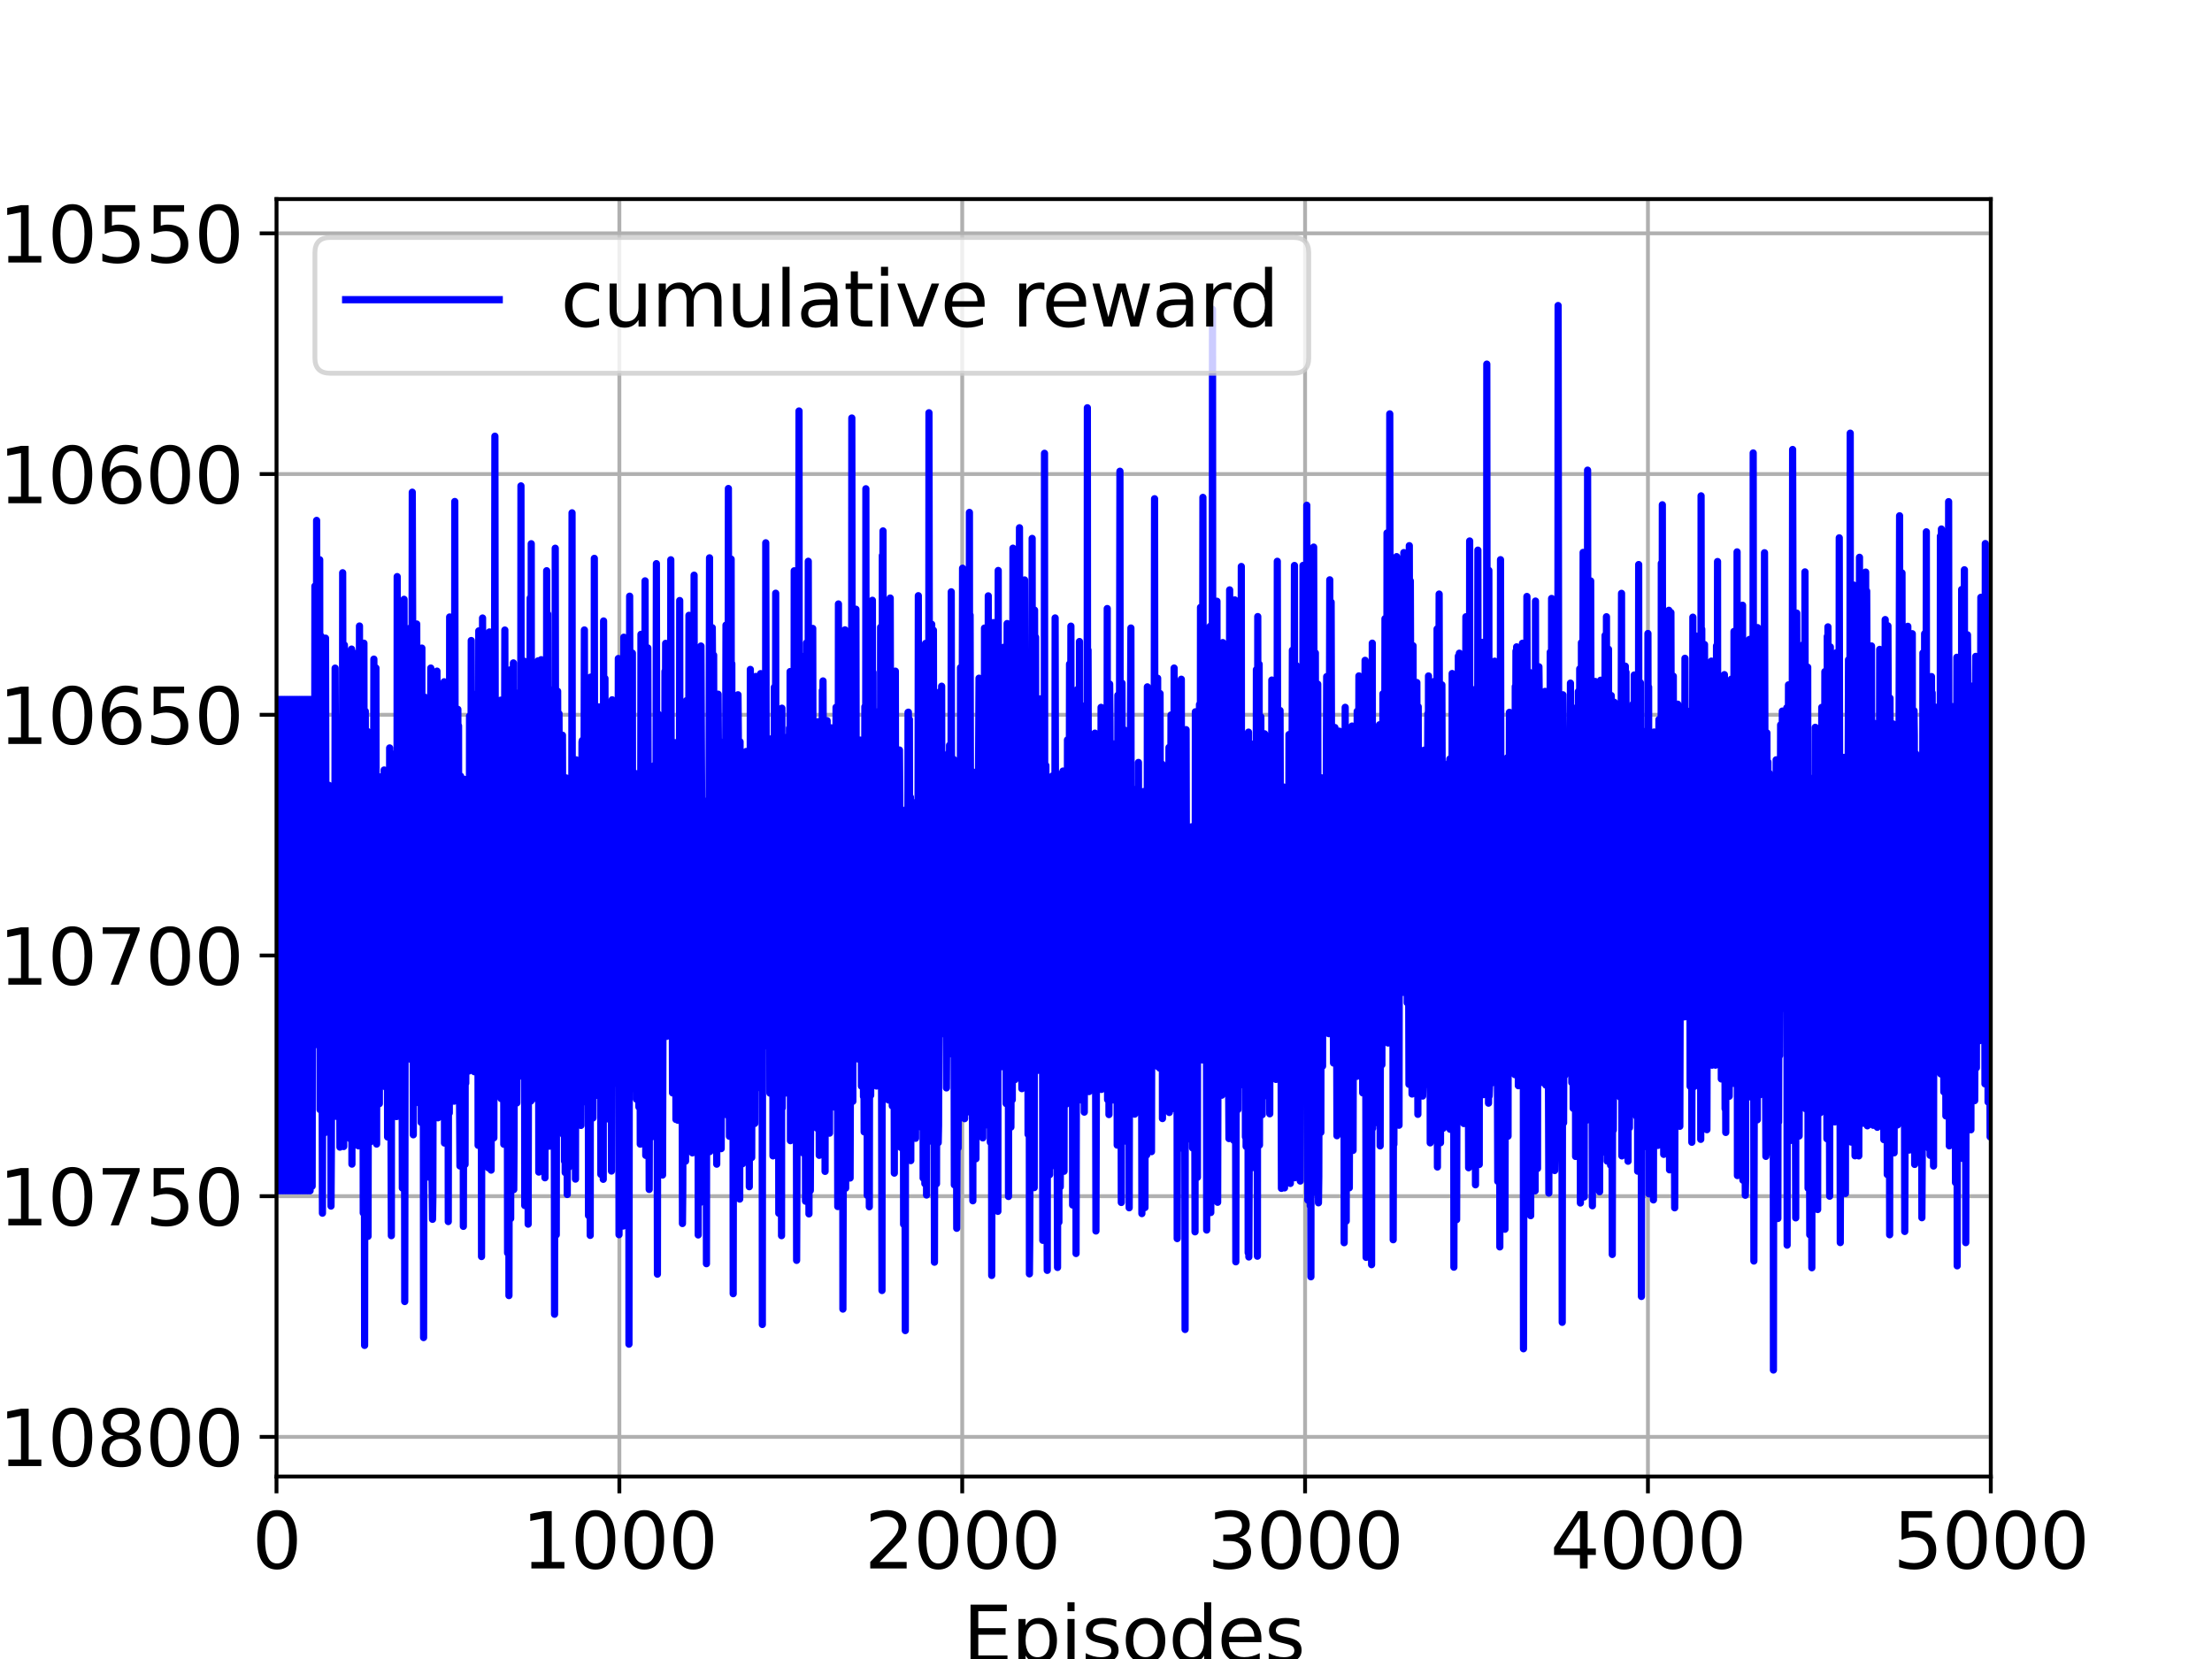 <?xml version="1.0" encoding="utf-8" standalone="no"?>
<!DOCTYPE svg PUBLIC "-//W3C//DTD SVG 1.1//EN"
  "http://www.w3.org/Graphics/SVG/1.1/DTD/svg11.dtd">
<svg height="345.6pt" version="1.1" viewBox="0 0 460.8 345.6" width="460.8pt" xmlns="http://www.w3.org/2000/svg" xmlns:xlink="http://www.w3.org/1999/xlink">
 <defs>
  <style type="text/css">*{stroke-linecap:butt;stroke-linejoin:round;}</style>
 </defs>
 <g id="figure_1">
  <g id="patch_1">
   <path d="M 0 345.6 
L 460.8 345.6 
L 460.8 0 
L 0 0 
z
" style="fill:#ffffff;"/>
  </g>
  <g id="axes_1">
   <g id="patch_2">
    <path d="M 57.6 307.584 
L 414.72 307.584 
L 414.72 41.472 
L 57.6 41.472 
z
" style="fill:#ffffff;"/>
   </g>
   <g id="matplotlib.axis_1">
    <g id="xtick_1">
     <g id="line2d_1">
      <path clip-path="url(#p8d81a2e7bc)" d="M 57.6 307.584 
L 57.6 41.472 
" style="fill:none;stroke:#b0b0b0;stroke-linecap:square;stroke-width:0.8;"/>
     </g>
     <g id="line2d_2">
      <defs>
       <path d="M 0 0 
L 0 3.5 
" id="mdb6d594e63" style="stroke:#000000;stroke-width:0.8;"/>
      </defs>
      <g>
       <use style="stroke:#000000;stroke-width:0.8;" x="57.6" xlink:href="#mdb6d594e63" y="307.584"/>
      </g>
     </g>
     <g id="text_1">
      <!-- 0 -->
      <g transform="translate(52.51 326.741)scale(0.16 -0.16)">
       <defs>
        <path d="M 2034 4250 
Q 1547 4250 1301 3770 
Q 1056 3291 1056 2328 
Q 1056 1369 1301 889 
Q 1547 409 2034 409 
Q 2525 409 2770 889 
Q 3016 1369 3016 2328 
Q 3016 3291 2770 3770 
Q 2525 4250 2034 4250 
z
M 2034 4750 
Q 2819 4750 3233 4129 
Q 3647 3509 3647 2328 
Q 3647 1150 3233 529 
Q 2819 -91 2034 -91 
Q 1250 -91 836 529 
Q 422 1150 422 2328 
Q 422 3509 836 4129 
Q 1250 4750 2034 4750 
z
" id="DejaVuSans-30" transform="scale(0.016)"/>
       </defs>
       <use xlink:href="#DejaVuSans-30"/>
      </g>
     </g>
    </g>
    <g id="xtick_2">
     <g id="line2d_3">
      <path clip-path="url(#p8d81a2e7bc)" d="M 129.024 307.584 
L 129.024 41.472 
" style="fill:none;stroke:#b0b0b0;stroke-linecap:square;stroke-width:0.8;"/>
     </g>
     <g id="line2d_4">
      <g>
       <use style="stroke:#000000;stroke-width:0.8;" x="129.024" xlink:href="#mdb6d594e63" y="307.584"/>
      </g>
     </g>
     <g id="text_2">
      <!-- 1000 -->
      <g transform="translate(108.664 326.741)scale(0.16 -0.16)">
       <defs>
        <path d="M 794 531 
L 1825 531 
L 1825 4091 
L 703 3866 
L 703 4441 
L 1819 4666 
L 2450 4666 
L 2450 531 
L 3481 531 
L 3481 0 
L 794 0 
L 794 531 
z
" id="DejaVuSans-31" transform="scale(0.016)"/>
       </defs>
       <use xlink:href="#DejaVuSans-31"/>
       <use x="63.623" xlink:href="#DejaVuSans-30"/>
       <use x="127.246" xlink:href="#DejaVuSans-30"/>
       <use x="190.869" xlink:href="#DejaVuSans-30"/>
      </g>
     </g>
    </g>
    <g id="xtick_3">
     <g id="line2d_5">
      <path clip-path="url(#p8d81a2e7bc)" d="M 200.448 307.584 
L 200.448 41.472 
" style="fill:none;stroke:#b0b0b0;stroke-linecap:square;stroke-width:0.8;"/>
     </g>
     <g id="line2d_6">
      <g>
       <use style="stroke:#000000;stroke-width:0.8;" x="200.448" xlink:href="#mdb6d594e63" y="307.584"/>
      </g>
     </g>
     <g id="text_3">
      <!-- 2000 -->
      <g transform="translate(180.088 326.741)scale(0.16 -0.16)">
       <defs>
        <path d="M 1228 531 
L 3431 531 
L 3431 0 
L 469 0 
L 469 531 
Q 828 903 1448 1529 
Q 2069 2156 2228 2338 
Q 2531 2678 2651 2914 
Q 2772 3150 2772 3378 
Q 2772 3750 2511 3984 
Q 2250 4219 1831 4219 
Q 1534 4219 1204 4116 
Q 875 4013 500 3803 
L 500 4441 
Q 881 4594 1212 4672 
Q 1544 4750 1819 4750 
Q 2544 4750 2975 4387 
Q 3406 4025 3406 3419 
Q 3406 3131 3298 2873 
Q 3191 2616 2906 2266 
Q 2828 2175 2409 1742 
Q 1991 1309 1228 531 
z
" id="DejaVuSans-32" transform="scale(0.016)"/>
       </defs>
       <use xlink:href="#DejaVuSans-32"/>
       <use x="63.623" xlink:href="#DejaVuSans-30"/>
       <use x="127.246" xlink:href="#DejaVuSans-30"/>
       <use x="190.869" xlink:href="#DejaVuSans-30"/>
      </g>
     </g>
    </g>
    <g id="xtick_4">
     <g id="line2d_7">
      <path clip-path="url(#p8d81a2e7bc)" d="M 271.872 307.584 
L 271.872 41.472 
" style="fill:none;stroke:#b0b0b0;stroke-linecap:square;stroke-width:0.8;"/>
     </g>
     <g id="line2d_8">
      <g>
       <use style="stroke:#000000;stroke-width:0.8;" x="271.872" xlink:href="#mdb6d594e63" y="307.584"/>
      </g>
     </g>
     <g id="text_4">
      <!-- 3000 -->
      <g transform="translate(251.512 326.741)scale(0.16 -0.16)">
       <defs>
        <path d="M 2597 2516 
Q 3050 2419 3304 2112 
Q 3559 1806 3559 1356 
Q 3559 666 3084 287 
Q 2609 -91 1734 -91 
Q 1441 -91 1130 -33 
Q 819 25 488 141 
L 488 750 
Q 750 597 1062 519 
Q 1375 441 1716 441 
Q 2309 441 2620 675 
Q 2931 909 2931 1356 
Q 2931 1769 2642 2001 
Q 2353 2234 1838 2234 
L 1294 2234 
L 1294 2753 
L 1863 2753 
Q 2328 2753 2575 2939 
Q 2822 3125 2822 3475 
Q 2822 3834 2567 4026 
Q 2313 4219 1838 4219 
Q 1578 4219 1281 4162 
Q 984 4106 628 3988 
L 628 4550 
Q 988 4650 1302 4700 
Q 1616 4750 1894 4750 
Q 2613 4750 3031 4423 
Q 3450 4097 3450 3541 
Q 3450 3153 3228 2886 
Q 3006 2619 2597 2516 
z
" id="DejaVuSans-33" transform="scale(0.016)"/>
       </defs>
       <use xlink:href="#DejaVuSans-33"/>
       <use x="63.623" xlink:href="#DejaVuSans-30"/>
       <use x="127.246" xlink:href="#DejaVuSans-30"/>
       <use x="190.869" xlink:href="#DejaVuSans-30"/>
      </g>
     </g>
    </g>
    <g id="xtick_5">
     <g id="line2d_9">
      <path clip-path="url(#p8d81a2e7bc)" d="M 343.296 307.584 
L 343.296 41.472 
" style="fill:none;stroke:#b0b0b0;stroke-linecap:square;stroke-width:0.8;"/>
     </g>
     <g id="line2d_10">
      <g>
       <use style="stroke:#000000;stroke-width:0.8;" x="343.296" xlink:href="#mdb6d594e63" y="307.584"/>
      </g>
     </g>
     <g id="text_5">
      <!-- 4000 -->
      <g transform="translate(322.936 326.741)scale(0.16 -0.16)">
       <defs>
        <path d="M 2419 4116 
L 825 1625 
L 2419 1625 
L 2419 4116 
z
M 2253 4666 
L 3047 4666 
L 3047 1625 
L 3713 1625 
L 3713 1100 
L 3047 1100 
L 3047 0 
L 2419 0 
L 2419 1100 
L 313 1100 
L 313 1709 
L 2253 4666 
z
" id="DejaVuSans-34" transform="scale(0.016)"/>
       </defs>
       <use xlink:href="#DejaVuSans-34"/>
       <use x="63.623" xlink:href="#DejaVuSans-30"/>
       <use x="127.246" xlink:href="#DejaVuSans-30"/>
       <use x="190.869" xlink:href="#DejaVuSans-30"/>
      </g>
     </g>
    </g>
    <g id="xtick_6">
     <g id="line2d_11">
      <path clip-path="url(#p8d81a2e7bc)" d="M 414.72 307.584 
L 414.72 41.472 
" style="fill:none;stroke:#b0b0b0;stroke-linecap:square;stroke-width:0.8;"/>
     </g>
     <g id="line2d_12">
      <g>
       <use style="stroke:#000000;stroke-width:0.8;" x="414.72" xlink:href="#mdb6d594e63" y="307.584"/>
      </g>
     </g>
     <g id="text_6">
      <!-- 5000 -->
      <g transform="translate(394.36 326.741)scale(0.16 -0.16)">
       <defs>
        <path d="M 691 4666 
L 3169 4666 
L 3169 4134 
L 1269 4134 
L 1269 2991 
Q 1406 3038 1543 3061 
Q 1681 3084 1819 3084 
Q 2600 3084 3056 2656 
Q 3513 2228 3513 1497 
Q 3513 744 3044 326 
Q 2575 -91 1722 -91 
Q 1428 -91 1123 -41 
Q 819 9 494 109 
L 494 744 
Q 775 591 1075 516 
Q 1375 441 1709 441 
Q 2250 441 2565 725 
Q 2881 1009 2881 1497 
Q 2881 1984 2565 2268 
Q 2250 2553 1709 2553 
Q 1456 2553 1204 2497 
Q 953 2441 691 2322 
L 691 4666 
z
" id="DejaVuSans-35" transform="scale(0.016)"/>
       </defs>
       <use xlink:href="#DejaVuSans-35"/>
       <use x="63.623" xlink:href="#DejaVuSans-30"/>
       <use x="127.246" xlink:href="#DejaVuSans-30"/>
       <use x="190.869" xlink:href="#DejaVuSans-30"/>
      </g>
     </g>
    </g>
    <g id="text_7">
     <!-- Episodes -->
     <g transform="translate(200.572 346.226)scale(0.16 -0.16)">
      <defs>
       <path d="M 628 4666 
L 3578 4666 
L 3578 4134 
L 1259 4134 
L 1259 2753 
L 3481 2753 
L 3481 2222 
L 1259 2222 
L 1259 531 
L 3634 531 
L 3634 0 
L 628 0 
L 628 4666 
z
" id="DejaVuSans-45" transform="scale(0.016)"/>
       <path d="M 1159 525 
L 1159 -1331 
L 581 -1331 
L 581 3500 
L 1159 3500 
L 1159 2969 
Q 1341 3281 1617 3432 
Q 1894 3584 2278 3584 
Q 2916 3584 3314 3078 
Q 3713 2572 3713 1747 
Q 3713 922 3314 415 
Q 2916 -91 2278 -91 
Q 1894 -91 1617 61 
Q 1341 213 1159 525 
z
M 3116 1747 
Q 3116 2381 2855 2742 
Q 2594 3103 2138 3103 
Q 1681 3103 1420 2742 
Q 1159 2381 1159 1747 
Q 1159 1113 1420 752 
Q 1681 391 2138 391 
Q 2594 391 2855 752 
Q 3116 1113 3116 1747 
z
" id="DejaVuSans-70" transform="scale(0.016)"/>
       <path d="M 603 3500 
L 1178 3500 
L 1178 0 
L 603 0 
L 603 3500 
z
M 603 4863 
L 1178 4863 
L 1178 4134 
L 603 4134 
L 603 4863 
z
" id="DejaVuSans-69" transform="scale(0.016)"/>
       <path d="M 2834 3397 
L 2834 2853 
Q 2591 2978 2328 3040 
Q 2066 3103 1784 3103 
Q 1356 3103 1142 2972 
Q 928 2841 928 2578 
Q 928 2378 1081 2264 
Q 1234 2150 1697 2047 
L 1894 2003 
Q 2506 1872 2764 1633 
Q 3022 1394 3022 966 
Q 3022 478 2636 193 
Q 2250 -91 1575 -91 
Q 1294 -91 989 -36 
Q 684 19 347 128 
L 347 722 
Q 666 556 975 473 
Q 1284 391 1588 391 
Q 1994 391 2212 530 
Q 2431 669 2431 922 
Q 2431 1156 2273 1281 
Q 2116 1406 1581 1522 
L 1381 1569 
Q 847 1681 609 1914 
Q 372 2147 372 2553 
Q 372 3047 722 3315 
Q 1072 3584 1716 3584 
Q 2034 3584 2315 3537 
Q 2597 3491 2834 3397 
z
" id="DejaVuSans-73" transform="scale(0.016)"/>
       <path d="M 1959 3097 
Q 1497 3097 1228 2736 
Q 959 2375 959 1747 
Q 959 1119 1226 758 
Q 1494 397 1959 397 
Q 2419 397 2687 759 
Q 2956 1122 2956 1747 
Q 2956 2369 2687 2733 
Q 2419 3097 1959 3097 
z
M 1959 3584 
Q 2709 3584 3137 3096 
Q 3566 2609 3566 1747 
Q 3566 888 3137 398 
Q 2709 -91 1959 -91 
Q 1206 -91 779 398 
Q 353 888 353 1747 
Q 353 2609 779 3096 
Q 1206 3584 1959 3584 
z
" id="DejaVuSans-6f" transform="scale(0.016)"/>
       <path d="M 2906 2969 
L 2906 4863 
L 3481 4863 
L 3481 0 
L 2906 0 
L 2906 525 
Q 2725 213 2448 61 
Q 2172 -91 1784 -91 
Q 1150 -91 751 415 
Q 353 922 353 1747 
Q 353 2572 751 3078 
Q 1150 3584 1784 3584 
Q 2172 3584 2448 3432 
Q 2725 3281 2906 2969 
z
M 947 1747 
Q 947 1113 1208 752 
Q 1469 391 1925 391 
Q 2381 391 2643 752 
Q 2906 1113 2906 1747 
Q 2906 2381 2643 2742 
Q 2381 3103 1925 3103 
Q 1469 3103 1208 2742 
Q 947 2381 947 1747 
z
" id="DejaVuSans-64" transform="scale(0.016)"/>
       <path d="M 3597 1894 
L 3597 1613 
L 953 1613 
Q 991 1019 1311 708 
Q 1631 397 2203 397 
Q 2534 397 2845 478 
Q 3156 559 3463 722 
L 3463 178 
Q 3153 47 2828 -22 
Q 2503 -91 2169 -91 
Q 1331 -91 842 396 
Q 353 884 353 1716 
Q 353 2575 817 3079 
Q 1281 3584 2069 3584 
Q 2775 3584 3186 3129 
Q 3597 2675 3597 1894 
z
M 3022 2063 
Q 3016 2534 2758 2815 
Q 2500 3097 2075 3097 
Q 1594 3097 1305 2825 
Q 1016 2553 972 2059 
L 3022 2063 
z
" id="DejaVuSans-65" transform="scale(0.016)"/>
      </defs>
      <use xlink:href="#DejaVuSans-45"/>
      <use x="63.184" xlink:href="#DejaVuSans-70"/>
      <use x="126.66" xlink:href="#DejaVuSans-69"/>
      <use x="154.443" xlink:href="#DejaVuSans-73"/>
      <use x="206.543" xlink:href="#DejaVuSans-6f"/>
      <use x="267.725" xlink:href="#DejaVuSans-64"/>
      <use x="331.201" xlink:href="#DejaVuSans-65"/>
      <use x="392.725" xlink:href="#DejaVuSans-73"/>
     </g>
    </g>
   </g>
   <g id="matplotlib.axis_2">
    <g id="ytick_1">
     <g id="line2d_13">
      <path clip-path="url(#p8d81a2e7bc)" d="M 57.6 299.334 
L 414.72 299.334 
" style="fill:none;stroke:#b0b0b0;stroke-linecap:square;stroke-width:0.8;"/>
     </g>
     <g id="line2d_14">
      <defs>
       <path d="M 0 0 
L -3.5 0 
" id="mdca2d49263" style="stroke:#000000;stroke-width:0.8;"/>
      </defs>
      <g>
       <use style="stroke:#000000;stroke-width:0.8;" x="57.6" xlink:href="#mdca2d49263" y="299.334"/>
      </g>
     </g>
     <g id="text_8">
      <!-- −10800 -->
      <g transform="translate(-13.707 305.412)scale(0.16 -0.16)">
       <defs>
        <path d="M 678 2272 
L 4684 2272 
L 4684 1741 
L 678 1741 
L 678 2272 
z
" id="DejaVuSans-2212" transform="scale(0.016)"/>
        <path d="M 2034 2216 
Q 1584 2216 1326 1975 
Q 1069 1734 1069 1313 
Q 1069 891 1326 650 
Q 1584 409 2034 409 
Q 2484 409 2743 651 
Q 3003 894 3003 1313 
Q 3003 1734 2745 1975 
Q 2488 2216 2034 2216 
z
M 1403 2484 
Q 997 2584 770 2862 
Q 544 3141 544 3541 
Q 544 4100 942 4425 
Q 1341 4750 2034 4750 
Q 2731 4750 3128 4425 
Q 3525 4100 3525 3541 
Q 3525 3141 3298 2862 
Q 3072 2584 2669 2484 
Q 3125 2378 3379 2068 
Q 3634 1759 3634 1313 
Q 3634 634 3220 271 
Q 2806 -91 2034 -91 
Q 1263 -91 848 271 
Q 434 634 434 1313 
Q 434 1759 690 2068 
Q 947 2378 1403 2484 
z
M 1172 3481 
Q 1172 3119 1398 2916 
Q 1625 2713 2034 2713 
Q 2441 2713 2670 2916 
Q 2900 3119 2900 3481 
Q 2900 3844 2670 4047 
Q 2441 4250 2034 4250 
Q 1625 4250 1398 4047 
Q 1172 3844 1172 3481 
z
" id="DejaVuSans-38" transform="scale(0.016)"/>
       </defs>
       <use xlink:href="#DejaVuSans-2212"/>
       <use x="83.789" xlink:href="#DejaVuSans-31"/>
       <use x="147.412" xlink:href="#DejaVuSans-30"/>
       <use x="211.035" xlink:href="#DejaVuSans-38"/>
       <use x="274.658" xlink:href="#DejaVuSans-30"/>
       <use x="338.281" xlink:href="#DejaVuSans-30"/>
      </g>
     </g>
    </g>
    <g id="ytick_2">
     <g id="line2d_15">
      <path clip-path="url(#p8d81a2e7bc)" d="M 57.6 249.188 
L 414.72 249.188 
" style="fill:none;stroke:#b0b0b0;stroke-linecap:square;stroke-width:0.8;"/>
     </g>
     <g id="line2d_16">
      <g>
       <use style="stroke:#000000;stroke-width:0.8;" x="57.6" xlink:href="#mdca2d49263" y="249.188"/>
      </g>
     </g>
     <g id="text_9">
      <!-- −10750 -->
      <g transform="translate(-13.707 255.267)scale(0.16 -0.16)">
       <defs>
        <path d="M 525 4666 
L 3525 4666 
L 3525 4397 
L 1831 0 
L 1172 0 
L 2766 4134 
L 525 4134 
L 525 4666 
z
" id="DejaVuSans-37" transform="scale(0.016)"/>
       </defs>
       <use xlink:href="#DejaVuSans-2212"/>
       <use x="83.789" xlink:href="#DejaVuSans-31"/>
       <use x="147.412" xlink:href="#DejaVuSans-30"/>
       <use x="211.035" xlink:href="#DejaVuSans-37"/>
       <use x="274.658" xlink:href="#DejaVuSans-35"/>
       <use x="338.281" xlink:href="#DejaVuSans-30"/>
      </g>
     </g>
    </g>
    <g id="ytick_3">
     <g id="line2d_17">
      <path clip-path="url(#p8d81a2e7bc)" d="M 57.6 199.043 
L 414.72 199.043 
" style="fill:none;stroke:#b0b0b0;stroke-linecap:square;stroke-width:0.8;"/>
     </g>
     <g id="line2d_18">
      <g>
       <use style="stroke:#000000;stroke-width:0.8;" x="57.6" xlink:href="#mdca2d49263" y="199.043"/>
      </g>
     </g>
     <g id="text_10">
      <!-- −10700 -->
      <g transform="translate(-13.707 205.122)scale(0.16 -0.16)">
       <use xlink:href="#DejaVuSans-2212"/>
       <use x="83.789" xlink:href="#DejaVuSans-31"/>
       <use x="147.412" xlink:href="#DejaVuSans-30"/>
       <use x="211.035" xlink:href="#DejaVuSans-37"/>
       <use x="274.658" xlink:href="#DejaVuSans-30"/>
       <use x="338.281" xlink:href="#DejaVuSans-30"/>
      </g>
     </g>
    </g>
    <g id="ytick_4">
     <g id="line2d_19">
      <path clip-path="url(#p8d81a2e7bc)" d="M 57.6 148.898 
L 414.72 148.898 
" style="fill:none;stroke:#b0b0b0;stroke-linecap:square;stroke-width:0.8;"/>
     </g>
     <g id="line2d_20">
      <g>
       <use style="stroke:#000000;stroke-width:0.8;" x="57.6" xlink:href="#mdca2d49263" y="148.898"/>
      </g>
     </g>
     <g id="text_11">
      <!-- −10650 -->
      <g transform="translate(-13.707 154.976)scale(0.16 -0.16)">
       <defs>
        <path d="M 2113 2584 
Q 1688 2584 1439 2293 
Q 1191 2003 1191 1497 
Q 1191 994 1439 701 
Q 1688 409 2113 409 
Q 2538 409 2786 701 
Q 3034 994 3034 1497 
Q 3034 2003 2786 2293 
Q 2538 2584 2113 2584 
z
M 3366 4563 
L 3366 3988 
Q 3128 4100 2886 4159 
Q 2644 4219 2406 4219 
Q 1781 4219 1451 3797 
Q 1122 3375 1075 2522 
Q 1259 2794 1537 2939 
Q 1816 3084 2150 3084 
Q 2853 3084 3261 2657 
Q 3669 2231 3669 1497 
Q 3669 778 3244 343 
Q 2819 -91 2113 -91 
Q 1303 -91 875 529 
Q 447 1150 447 2328 
Q 447 3434 972 4092 
Q 1497 4750 2381 4750 
Q 2619 4750 2861 4703 
Q 3103 4656 3366 4563 
z
" id="DejaVuSans-36" transform="scale(0.016)"/>
       </defs>
       <use xlink:href="#DejaVuSans-2212"/>
       <use x="83.789" xlink:href="#DejaVuSans-31"/>
       <use x="147.412" xlink:href="#DejaVuSans-30"/>
       <use x="211.035" xlink:href="#DejaVuSans-36"/>
       <use x="274.658" xlink:href="#DejaVuSans-35"/>
       <use x="338.281" xlink:href="#DejaVuSans-30"/>
      </g>
     </g>
    </g>
    <g id="ytick_5">
     <g id="line2d_21">
      <path clip-path="url(#p8d81a2e7bc)" d="M 57.6 98.752 
L 414.72 98.752 
" style="fill:none;stroke:#b0b0b0;stroke-linecap:square;stroke-width:0.8;"/>
     </g>
     <g id="line2d_22">
      <g>
       <use style="stroke:#000000;stroke-width:0.8;" x="57.6" xlink:href="#mdca2d49263" y="98.752"/>
      </g>
     </g>
     <g id="text_12">
      <!-- −10600 -->
      <g transform="translate(-13.707 104.831)scale(0.16 -0.16)">
       <use xlink:href="#DejaVuSans-2212"/>
       <use x="83.789" xlink:href="#DejaVuSans-31"/>
       <use x="147.412" xlink:href="#DejaVuSans-30"/>
       <use x="211.035" xlink:href="#DejaVuSans-36"/>
       <use x="274.658" xlink:href="#DejaVuSans-30"/>
       <use x="338.281" xlink:href="#DejaVuSans-30"/>
      </g>
     </g>
    </g>
    <g id="ytick_6">
     <g id="line2d_23">
      <path clip-path="url(#p8d81a2e7bc)" d="M 57.6 48.607 
L 414.72 48.607 
" style="fill:none;stroke:#b0b0b0;stroke-linecap:square;stroke-width:0.8;"/>
     </g>
     <g id="line2d_24">
      <g>
       <use style="stroke:#000000;stroke-width:0.8;" x="57.6" xlink:href="#mdca2d49263" y="48.607"/>
      </g>
     </g>
     <g id="text_13">
      <!-- −10550 -->
      <g transform="translate(-13.707 54.686)scale(0.16 -0.16)">
       <use xlink:href="#DejaVuSans-2212"/>
       <use x="83.789" xlink:href="#DejaVuSans-31"/>
       <use x="147.412" xlink:href="#DejaVuSans-30"/>
       <use x="211.035" xlink:href="#DejaVuSans-35"/>
       <use x="274.658" xlink:href="#DejaVuSans-35"/>
       <use x="338.281" xlink:href="#DejaVuSans-30"/>
      </g>
     </g>
    </g>
    <g id="text_14">
     <!-- Cumulative Reward -->
     <g transform="translate(-21.035 252.524)rotate(-90)scale(0.16 -0.16)">
      <defs>
       <path d="M 4122 4306 
L 4122 3641 
Q 3803 3938 3442 4084 
Q 3081 4231 2675 4231 
Q 1875 4231 1450 3742 
Q 1025 3253 1025 2328 
Q 1025 1406 1450 917 
Q 1875 428 2675 428 
Q 3081 428 3442 575 
Q 3803 722 4122 1019 
L 4122 359 
Q 3791 134 3420 21 
Q 3050 -91 2638 -91 
Q 1578 -91 968 557 
Q 359 1206 359 2328 
Q 359 3453 968 4101 
Q 1578 4750 2638 4750 
Q 3056 4750 3426 4639 
Q 3797 4528 4122 4306 
z
" id="DejaVuSans-43" transform="scale(0.016)"/>
       <path d="M 544 1381 
L 544 3500 
L 1119 3500 
L 1119 1403 
Q 1119 906 1312 657 
Q 1506 409 1894 409 
Q 2359 409 2629 706 
Q 2900 1003 2900 1516 
L 2900 3500 
L 3475 3500 
L 3475 0 
L 2900 0 
L 2900 538 
Q 2691 219 2414 64 
Q 2138 -91 1772 -91 
Q 1169 -91 856 284 
Q 544 659 544 1381 
z
M 1991 3584 
L 1991 3584 
z
" id="DejaVuSans-75" transform="scale(0.016)"/>
       <path d="M 3328 2828 
Q 3544 3216 3844 3400 
Q 4144 3584 4550 3584 
Q 5097 3584 5394 3201 
Q 5691 2819 5691 2113 
L 5691 0 
L 5113 0 
L 5113 2094 
Q 5113 2597 4934 2840 
Q 4756 3084 4391 3084 
Q 3944 3084 3684 2787 
Q 3425 2491 3425 1978 
L 3425 0 
L 2847 0 
L 2847 2094 
Q 2847 2600 2669 2842 
Q 2491 3084 2119 3084 
Q 1678 3084 1418 2786 
Q 1159 2488 1159 1978 
L 1159 0 
L 581 0 
L 581 3500 
L 1159 3500 
L 1159 2956 
Q 1356 3278 1631 3431 
Q 1906 3584 2284 3584 
Q 2666 3584 2933 3390 
Q 3200 3197 3328 2828 
z
" id="DejaVuSans-6d" transform="scale(0.016)"/>
       <path d="M 603 4863 
L 1178 4863 
L 1178 0 
L 603 0 
L 603 4863 
z
" id="DejaVuSans-6c" transform="scale(0.016)"/>
       <path d="M 2194 1759 
Q 1497 1759 1228 1600 
Q 959 1441 959 1056 
Q 959 750 1161 570 
Q 1363 391 1709 391 
Q 2188 391 2477 730 
Q 2766 1069 2766 1631 
L 2766 1759 
L 2194 1759 
z
M 3341 1997 
L 3341 0 
L 2766 0 
L 2766 531 
Q 2569 213 2275 61 
Q 1981 -91 1556 -91 
Q 1019 -91 701 211 
Q 384 513 384 1019 
Q 384 1609 779 1909 
Q 1175 2209 1959 2209 
L 2766 2209 
L 2766 2266 
Q 2766 2663 2505 2880 
Q 2244 3097 1772 3097 
Q 1472 3097 1187 3025 
Q 903 2953 641 2809 
L 641 3341 
Q 956 3463 1253 3523 
Q 1550 3584 1831 3584 
Q 2591 3584 2966 3190 
Q 3341 2797 3341 1997 
z
" id="DejaVuSans-61" transform="scale(0.016)"/>
       <path d="M 1172 4494 
L 1172 3500 
L 2356 3500 
L 2356 3053 
L 1172 3053 
L 1172 1153 
Q 1172 725 1289 603 
Q 1406 481 1766 481 
L 2356 481 
L 2356 0 
L 1766 0 
Q 1100 0 847 248 
Q 594 497 594 1153 
L 594 3053 
L 172 3053 
L 172 3500 
L 594 3500 
L 594 4494 
L 1172 4494 
z
" id="DejaVuSans-74" transform="scale(0.016)"/>
       <path d="M 191 3500 
L 800 3500 
L 1894 563 
L 2988 3500 
L 3597 3500 
L 2284 0 
L 1503 0 
L 191 3500 
z
" id="DejaVuSans-76" transform="scale(0.016)"/>
       <path id="DejaVuSans-20" transform="scale(0.016)"/>
       <path d="M 2841 2188 
Q 3044 2119 3236 1894 
Q 3428 1669 3622 1275 
L 4263 0 
L 3584 0 
L 2988 1197 
Q 2756 1666 2539 1819 
Q 2322 1972 1947 1972 
L 1259 1972 
L 1259 0 
L 628 0 
L 628 4666 
L 2053 4666 
Q 2853 4666 3247 4331 
Q 3641 3997 3641 3322 
Q 3641 2881 3436 2590 
Q 3231 2300 2841 2188 
z
M 1259 4147 
L 1259 2491 
L 2053 2491 
Q 2509 2491 2742 2702 
Q 2975 2913 2975 3322 
Q 2975 3731 2742 3939 
Q 2509 4147 2053 4147 
L 1259 4147 
z
" id="DejaVuSans-52" transform="scale(0.016)"/>
       <path d="M 269 3500 
L 844 3500 
L 1563 769 
L 2278 3500 
L 2956 3500 
L 3675 769 
L 4391 3500 
L 4966 3500 
L 4050 0 
L 3372 0 
L 2619 2869 
L 1863 0 
L 1184 0 
L 269 3500 
z
" id="DejaVuSans-77" transform="scale(0.016)"/>
       <path d="M 2631 2963 
Q 2534 3019 2420 3045 
Q 2306 3072 2169 3072 
Q 1681 3072 1420 2755 
Q 1159 2438 1159 1844 
L 1159 0 
L 581 0 
L 581 3500 
L 1159 3500 
L 1159 2956 
Q 1341 3275 1631 3429 
Q 1922 3584 2338 3584 
Q 2397 3584 2469 3576 
Q 2541 3569 2628 3553 
L 2631 2963 
z
" id="DejaVuSans-72" transform="scale(0.016)"/>
      </defs>
      <use xlink:href="#DejaVuSans-43"/>
      <use x="69.824" xlink:href="#DejaVuSans-75"/>
      <use x="133.203" xlink:href="#DejaVuSans-6d"/>
      <use x="230.615" xlink:href="#DejaVuSans-75"/>
      <use x="293.994" xlink:href="#DejaVuSans-6c"/>
      <use x="321.777" xlink:href="#DejaVuSans-61"/>
      <use x="383.057" xlink:href="#DejaVuSans-74"/>
      <use x="422.266" xlink:href="#DejaVuSans-69"/>
      <use x="450.049" xlink:href="#DejaVuSans-76"/>
      <use x="509.229" xlink:href="#DejaVuSans-65"/>
      <use x="570.752" xlink:href="#DejaVuSans-20"/>
      <use x="602.539" xlink:href="#DejaVuSans-52"/>
      <use x="667.521" xlink:href="#DejaVuSans-65"/>
      <use x="729.045" xlink:href="#DejaVuSans-77"/>
      <use x="810.832" xlink:href="#DejaVuSans-61"/>
      <use x="872.111" xlink:href="#DejaVuSans-72"/>
      <use x="911.475" xlink:href="#DejaVuSans-64"/>
     </g>
    </g>
   </g>
   <g id="line2d_25">
    <path clip-path="url(#p8d81a2e7bc)" d="M 57.6 206.997 
L 57.671 158.566 
L 57.743 248.058 
L 57.814 145.704 
L 57.886 206.997 
L 57.957 158.566 
L 58.029 248.058 
L 58.1 145.704 
L 58.171 206.997 
L 58.243 158.566 
L 58.314 248.058 
L 58.386 145.704 
L 58.457 206.997 
L 58.529 158.566 
L 58.6 248.058 
L 58.671 145.704 
L 58.743 206.997 
L 58.814 158.566 
L 58.886 248.058 
L 58.957 145.704 
L 59.028 206.997 
L 59.1 158.566 
L 59.171 248.058 
L 59.243 145.704 
L 59.314 206.997 
L 59.386 158.566 
L 59.457 248.058 
L 59.528 145.704 
L 59.6 206.997 
L 59.671 158.566 
L 59.743 248.058 
L 59.814 145.704 
L 59.886 206.997 
L 59.957 158.566 
L 60.028 248.058 
L 60.1 145.704 
L 60.171 206.997 
L 60.243 158.566 
L 60.314 248.058 
L 60.386 145.704 
L 60.457 206.997 
L 60.528 158.566 
L 60.6 248.058 
L 60.671 145.704 
L 60.743 206.997 
L 60.814 158.566 
L 60.886 248.058 
L 60.957 145.704 
L 61.028 206.997 
L 61.1 158.566 
L 61.171 248.058 
L 61.243 145.704 
L 61.314 206.997 
L 61.385 158.566 
L 61.457 248.058 
L 61.528 145.704 
L 61.6 206.997 
L 61.671 158.566 
L 61.743 248.058 
L 61.814 145.704 
L 61.885 206.997 
L 61.957 158.566 
L 62.028 248.058 
L 62.1 145.704 
L 62.171 206.997 
L 62.243 158.566 
L 62.314 248.058 
L 62.385 145.704 
L 62.457 206.997 
L 62.528 158.566 
L 62.6 248.058 
L 62.671 145.704 
L 62.743 206.997 
L 62.814 158.566 
L 62.885 248.058 
L 62.957 145.704 
L 63.028 206.997 
L 63.1 158.566 
L 63.171 248.058 
L 63.242 145.704 
L 63.314 206.997 
L 63.385 158.566 
L 63.457 248.058 
L 63.528 145.704 
L 63.6 206.997 
L 63.671 158.566 
L 63.742 248.058 
L 63.814 145.704 
L 63.885 206.997 
L 63.957 158.566 
L 64.028 248.058 
L 64.1 145.704 
L 64.171 206.997 
L 64.242 158.566 
L 64.314 248.058 
L 64.385 145.704 
L 64.457 206.997 
L 64.528 158.566 
L 64.6 248.058 
L 64.671 145.704 
L 64.742 178.788 
L 64.814 174.719 
L 65.028 247.111 
L 65.1 176.866 
L 65.171 194.663 
L 65.242 200.674 
L 65.314 161.863 
L 65.385 212.551 
L 65.457 172.612 
L 65.528 197.376 
L 65.599 122.09 
L 65.671 154.704 
L 65.742 217.609 
L 65.814 204.407 
L 65.885 185.809 
L 65.957 108.407 
L 66.099 181.874 
L 66.171 185.88 
L 66.242 181.428 
L 66.457 205.158 
L 66.528 206.44 
L 66.599 116.597 
L 66.671 231.156 
L 66.742 206.697 
L 66.814 209.535 
L 66.885 132.515 
L 67.171 252.73 
L 67.242 199.08 
L 67.314 227.798 
L 67.385 226.087 
L 67.457 204.198 
L 67.599 236.022 
L 67.814 132.939 
L 67.956 196.587 
L 68.028 166.789 
L 68.099 172.838 
L 68.171 223.728 
L 68.242 202.586 
L 68.385 181.583 
L 68.456 194.3 
L 68.528 163.599 
L 68.599 177.225 
L 68.671 224.335 
L 68.742 213.161 
L 68.814 204.138 
L 68.885 205.734 
L 68.956 251.251 
L 69.028 239.889 
L 69.171 184.784 
L 69.242 222.967 
L 69.314 200.158 
L 69.385 205.059 
L 69.456 193.437 
L 69.599 215.972 
L 69.671 180.764 
L 69.742 206.282 
L 69.814 139.178 
L 69.885 159.226 
L 69.956 232.538 
L 70.028 204.894 
L 70.099 173.507 
L 70.171 203.563 
L 70.242 192.49 
L 70.385 228.838 
L 70.456 212.109 
L 70.599 160.876 
L 70.813 238.974 
L 70.885 168.27 
L 70.956 221.393 
L 71.099 149.363 
L 71.242 205.04 
L 71.313 194.288 
L 71.385 119.313 
L 71.599 238.846 
L 71.742 134.362 
L 71.813 169.152 
L 71.885 177.425 
L 72.028 222.747 
L 72.099 202.247 
L 72.17 235.974 
L 72.242 175.991 
L 72.313 200.501 
L 72.385 173.498 
L 72.599 212.172 
L 72.67 216.062 
L 72.742 193.685 
L 72.813 220.574 
L 72.885 200.177 
L 72.956 237.243 
L 73.099 150.601 
L 73.17 211.019 
L 73.242 135.216 
L 73.313 242.511 
L 73.385 159.334 
L 73.456 201.021 
L 73.599 154.694 
L 73.67 213.009 
L 73.742 167.707 
L 73.813 200.856 
L 73.885 136.109 
L 74.028 200.666 
L 74.099 162.019 
L 74.17 169.679 
L 74.242 207.267 
L 74.313 196.033 
L 74.456 171.833 
L 74.527 238.604 
L 74.599 178.213 
L 74.67 238.706 
L 74.742 226.918 
L 74.885 130.406 
L 74.956 186.569 
L 75.027 177.053 
L 75.242 212.027 
L 75.313 158.092 
L 75.385 195.479 
L 75.456 184.29 
L 75.527 195.987 
L 75.599 188.693 
L 75.67 252.684 
L 75.813 133.99 
L 75.956 280.273 
L 76.099 148.154 
L 76.17 206.525 
L 76.242 200.19 
L 76.313 181.235 
L 76.385 230.794 
L 76.527 152.356 
L 76.67 257.551 
L 76.813 182.076 
L 76.956 191.393 
L 77.17 237.866 
L 77.313 182.095 
L 77.456 230.147 
L 77.527 208.694 
L 77.67 163.721 
L 77.742 222.736 
L 77.884 137.306 
L 77.956 151.439 
L 78.027 207.6 
L 78.099 176.549 
L 78.313 139.142 
L 78.456 238.331 
L 78.527 173.974 
L 78.599 218.387 
L 78.67 195.169 
L 78.742 173.551 
L 78.813 217.047 
L 78.884 201.419 
L 78.956 187.964 
L 79.027 229.92 
L 79.099 161.829 
L 79.241 224.006 
L 79.384 181.107 
L 79.527 202.337 
L 79.599 179.384 
L 79.67 190.099 
L 79.741 215.504 
L 79.813 163.467 
L 79.884 188.351 
L 79.956 213.122 
L 80.027 160.403 
L 80.17 216.958 
L 80.241 213.538 
L 80.313 163.22 
L 80.384 226.486 
L 80.456 174.4 
L 80.527 222.899 
L 80.599 199.342 
L 80.67 163.707 
L 80.741 236.858 
L 80.813 215.998 
L 80.956 233.026 
L 81.027 199.378 
L 81.098 223.075 
L 81.17 155.804 
L 81.241 215.849 
L 81.313 194.487 
L 81.527 257.417 
L 81.598 157.024 
L 81.67 191.268 
L 81.741 191.546 
L 81.813 165.833 
L 81.884 219.324 
L 81.956 159.412 
L 82.098 209.232 
L 82.241 158.77 
L 82.384 208.145 
L 82.527 176.675 
L 82.598 232.609 
L 82.67 224.008 
L 82.741 120.114 
L 82.884 227.136 
L 82.956 211.598 
L 83.027 206.527 
L 83.098 189.837 
L 83.17 206.66 
L 83.241 172.321 
L 83.313 179.331 
L 83.384 194.114 
L 83.455 178.466 
L 83.527 193.72 
L 83.598 181.004 
L 83.741 204.192 
L 83.813 247.495 
L 83.884 224.865 
L 83.955 177.292 
L 84.027 225.458 
L 84.098 216.726 
L 84.17 124.846 
L 84.313 271.134 
L 84.455 170.074 
L 84.527 196.071 
L 84.598 173.546 
L 84.67 207.85 
L 84.741 207.027 
L 84.813 206.169 
L 84.884 200.669 
L 84.955 179.574 
L 85.027 201.69 
L 85.098 170.312 
L 85.17 219.466 
L 85.241 205.041 
L 85.313 130.897 
L 85.384 143.233 
L 85.527 204.231 
L 85.598 160.419 
L 85.67 220.758 
L 85.741 209.675 
L 85.884 102.532 
L 85.955 126.891 
L 86.098 236.4 
L 86.17 157.793 
L 86.241 192.773 
L 86.312 227.497 
L 86.384 180.862 
L 86.527 229.767 
L 86.812 129.991 
L 87.027 224.763 
L 87.098 215.762 
L 87.17 169.593 
L 87.241 198.449 
L 87.312 168.01 
L 87.384 175.834 
L 87.455 224.638 
L 87.527 153.304 
L 87.598 224.897 
L 87.67 187.852 
L 87.741 233.832 
L 87.884 135.009 
L 87.955 216.183 
L 88.027 189.433 
L 88.169 206.056 
L 88.241 278.641 
L 88.384 189.051 
L 88.455 196.1 
L 88.527 145.26 
L 88.669 231.497 
L 88.741 175.432 
L 88.812 223.817 
L 88.884 220.695 
L 88.955 213.077 
L 89.027 172.475 
L 89.098 212.052 
L 89.169 157.254 
L 89.312 245.213 
L 89.455 168.862 
L 89.527 225.182 
L 89.741 139.165 
L 89.955 241.835 
L 90.098 254.008 
L 90.169 249.758 
L 90.384 157.284 
L 90.455 229.06 
L 90.526 227.287 
L 90.669 179.763 
L 90.741 231.468 
L 90.812 215.992 
L 91.026 139.804 
L 91.241 232.86 
L 91.312 185.872 
L 91.384 217.773 
L 91.526 142.491 
L 91.598 191.343 
L 91.669 173.192 
L 91.812 183.607 
L 91.884 225.14 
L 92.026 172.898 
L 92.098 230.463 
L 92.169 201.067 
L 92.241 228.609 
L 92.312 161.519 
L 92.383 231.509 
L 92.526 142.024 
L 92.598 238.121 
L 92.669 213.065 
L 92.812 147.152 
L 92.883 222.386 
L 92.955 208.291 
L 93.026 183.332 
L 93.098 238.192 
L 93.312 181.404 
L 93.383 254.477 
L 93.526 160.951 
L 93.598 231.857 
L 93.669 128.528 
L 93.812 190.134 
L 93.883 211.412 
L 93.955 158.672 
L 94.026 221.096 
L 94.098 208.118 
L 94.169 214.431 
L 94.241 168.029 
L 94.455 211.799 
L 94.526 150.53 
L 94.598 229.397 
L 94.669 210.334 
L 94.74 104.468 
L 94.812 161.249 
L 94.955 203.279 
L 95.026 156.309 
L 95.098 223.111 
L 95.169 162.619 
L 95.24 195.272 
L 95.383 147.765 
L 95.455 194.515 
L 95.526 151.195 
L 95.598 219.938 
L 95.669 216.713 
L 95.812 242.898 
L 95.955 161.681 
L 96.026 236.253 
L 96.24 170.685 
L 96.312 241.111 
L 96.383 207.738 
L 96.455 192.74 
L 96.526 255.475 
L 96.74 162.35 
L 96.812 168.332 
L 96.883 242.574 
L 96.955 182.686 
L 97.026 225.653 
L 97.169 176.164 
L 97.383 217.322 
L 97.597 169.903 
L 97.74 223.097 
L 97.812 149.167 
L 97.883 170.922 
L 97.955 161.376 
L 98.026 217.453 
L 98.169 133.432 
L 98.312 184.71 
L 98.455 213.694 
L 98.526 208.12 
L 98.597 151.096 
L 98.669 171.382 
L 98.74 174.081 
L 98.812 223.266 
L 98.954 162.333 
L 99.026 197.993 
L 99.097 144.642 
L 99.169 221.15 
L 99.24 198.889 
L 99.312 158.185 
L 99.383 200.382 
L 99.454 186.432 
L 99.526 175.954 
L 99.597 238.595 
L 99.74 131.426 
L 99.883 217.215 
L 99.954 205.071 
L 100.097 187.199 
L 100.169 211.038 
L 100.24 184.307 
L 100.312 261.765 
L 100.526 128.743 
L 100.74 233.379 
L 100.812 209.163 
L 100.883 232.88 
L 100.954 195.279 
L 101.026 221.454 
L 101.097 209.491 
L 101.169 222.744 
L 101.24 215.579 
L 101.311 191.13 
L 101.383 193.046 
L 101.454 221.584 
L 101.526 156.266 
L 101.597 172.275 
L 101.74 243.284 
L 101.954 131.646 
L 102.026 208.844 
L 102.097 186.125 
L 102.169 150.288 
L 102.24 170.299 
L 102.311 243.756 
L 102.383 208.587 
L 102.526 230.972 
L 102.669 149.119 
L 102.811 166.75 
L 102.883 237.038 
L 103.097 90.867 
L 103.24 219.943 
L 103.311 214.522 
L 103.383 193.432 
L 103.454 214.125 
L 103.526 211.869 
L 103.597 182.902 
L 103.668 216.155 
L 103.883 157.297 
L 104.026 222.849 
L 104.097 196.079 
L 104.168 168.731 
L 104.24 197.521 
L 104.311 145.86 
L 104.383 228.859 
L 104.454 180.993 
L 104.526 208.868 
L 104.597 200.039 
L 104.668 188.879 
L 104.74 157.914 
L 104.811 161.529 
L 104.883 173.306 
L 104.954 238.37 
L 105.168 131.248 
L 105.311 214.663 
L 105.383 176.483 
L 105.454 203.365 
L 105.526 197.335 
L 105.597 152.262 
L 105.74 261.01 
L 105.954 172.708 
L 106.025 269.896 
L 106.097 225.081 
L 106.311 139.54 
L 106.383 253.853 
L 106.454 202.141 
L 106.525 190.102 
L 106.597 192.081 
L 106.74 209.099 
L 106.811 179.565 
L 106.883 209.035 
L 106.954 138.094 
L 107.025 247.819 
L 107.097 237.532 
L 107.168 144.148 
L 107.24 165.429 
L 107.311 161.748 
L 107.383 144.308 
L 107.668 229.763 
L 107.811 188.335 
L 107.882 194.68 
L 107.954 154.166 
L 108.097 221.764 
L 108.24 144.197 
L 108.311 215.097 
L 108.382 179.699 
L 108.454 196.043 
L 108.525 101.213 
L 108.597 224.152 
L 108.668 189.895 
L 108.811 163.138 
L 108.954 216.799 
L 109.025 188.905 
L 109.097 195.553 
L 109.24 137.746 
L 109.311 251.131 
L 109.382 175.517 
L 109.454 206.676 
L 109.597 178.122 
L 109.668 199.426 
L 109.74 175.652 
L 109.811 220.126 
L 109.882 149.559 
L 109.954 174.266 
L 110.025 255.014 
L 110.097 217.597 
L 110.168 156.439 
L 110.239 213.419 
L 110.311 199.027 
L 110.454 124.565 
L 110.597 229.366 
L 110.668 113.266 
L 110.739 225.667 
L 110.811 200.7 
L 110.954 228.948 
L 111.168 138.636 
L 111.239 222.893 
L 111.311 149.688 
L 111.382 179.013 
L 111.454 226.34 
L 111.525 198.56 
L 111.597 208.763 
L 111.739 187.557 
L 111.811 211.881 
L 111.882 196.571 
L 111.954 152.642 
L 112.025 210.091 
L 112.097 137.66 
L 112.168 169.231 
L 112.239 244.169 
L 112.311 231.33 
L 112.382 191.083 
L 112.454 206.681 
L 112.525 223.588 
L 112.739 137.426 
L 112.882 175.868 
L 112.954 179.552 
L 113.025 166.722 
L 113.168 205.142 
L 113.239 238.563 
L 113.311 148.261 
L 113.382 167.315 
L 113.454 170.306 
L 113.525 245.354 
L 113.596 160.432 
L 113.668 196.555 
L 113.739 228.726 
L 113.811 216.252 
L 113.882 118.889 
L 113.954 229.383 
L 114.025 186.545 
L 114.096 127.911 
L 114.239 226.027 
L 114.311 213.622 
L 114.382 170.324 
L 114.454 238.774 
L 114.525 177.241 
L 114.596 218.173 
L 114.668 162.188 
L 114.739 197.406 
L 114.811 186.959 
L 114.882 174.741 
L 115.096 214.218 
L 115.168 206.252 
L 115.239 143.662 
L 115.311 218.499 
L 115.382 200.293 
L 115.453 218.042 
L 115.525 273.782 
L 115.668 114.204 
L 115.882 257.241 
L 116.025 152.758 
L 116.096 210.231 
L 116.168 143.995 
L 116.239 172.862 
L 116.311 235.388 
L 116.382 217.55 
L 116.453 148.661 
L 116.596 197.026 
L 116.739 173.738 
L 116.81 184.352 
L 116.953 202.319 
L 117.168 153.148 
L 117.382 236.407 
L 117.453 226.686 
L 117.525 165.12 
L 117.596 241.902 
L 117.668 197.085 
L 117.739 244.273 
L 117.882 179.802 
L 117.953 162.056 
L 118.168 248.835 
L 118.239 226.536 
L 118.382 196.249 
L 118.453 243.206 
L 118.596 166.126 
L 118.668 214.482 
L 118.739 165.512 
L 118.81 227.725 
L 118.882 207.144 
L 118.953 190.403 
L 119.025 206.407 
L 119.096 201.974 
L 119.167 106.83 
L 119.239 196.509 
L 119.31 187.067 
L 119.382 195.388 
L 119.453 185.418 
L 119.525 192.409 
L 119.596 222.689 
L 119.667 207.952 
L 119.739 160.461 
L 119.81 166.176 
L 119.882 245.634 
L 120.025 158.285 
L 120.239 227.13 
L 120.31 200.315 
L 120.382 203.059 
L 120.525 170.774 
L 120.596 222.977 
L 120.667 221.118 
L 120.81 193.084 
L 120.882 208.069 
L 120.953 179.626 
L 121.025 234.45 
L 121.239 154.531 
L 121.31 154.247 
L 121.524 222.848 
L 121.739 131.23 
L 121.882 223.997 
L 122.024 156.454 
L 122.096 229.58 
L 122.167 211.914 
L 122.239 155.922 
L 122.31 177.843 
L 122.382 210.307 
L 122.453 199.466 
L 122.524 182.522 
L 122.596 253.224 
L 122.667 214.236 
L 122.739 151.805 
L 122.953 257.354 
L 123.024 141.053 
L 123.096 186.992 
L 123.167 218.067 
L 123.239 175.656 
L 123.31 189.571 
L 123.382 191.299 
L 123.453 167.93 
L 123.524 232.896 
L 123.596 161.42 
L 123.667 189.661 
L 123.739 223.032 
L 123.81 116.314 
L 123.881 184.966 
L 123.953 174.579 
L 124.024 159.6 
L 124.167 228.203 
L 124.239 165.252 
L 124.31 197.45 
L 124.381 149.272 
L 124.524 216.997 
L 124.739 147.252 
L 124.953 226.166 
L 125.096 202.165 
L 125.167 244.638 
L 125.239 222.716 
L 125.31 243.267 
L 125.381 149.241 
L 125.453 207.336 
L 125.524 184.675 
L 125.667 245.674 
L 125.738 129.356 
L 125.81 169.766 
L 125.881 197.2 
L 126.024 141.321 
L 126.096 201.13 
L 126.167 193.511 
L 126.238 227.351 
L 126.31 191.088 
L 126.381 219.931 
L 126.453 172.535 
L 126.524 177.663 
L 126.596 196.715 
L 126.667 169.146 
L 126.738 233.111 
L 126.81 163.392 
L 126.881 183.851 
L 126.953 223.004 
L 127.024 220.882 
L 127.096 229.146 
L 127.167 208.11 
L 127.238 213.197 
L 127.31 203.164 
L 127.381 243.954 
L 127.524 145.778 
L 127.596 188.971 
L 127.667 168.716 
L 127.81 197.19 
L 127.881 196.11 
L 127.953 205.062 
L 128.095 166.453 
L 128.238 196.868 
L 128.31 167.443 
L 128.381 187.845 
L 128.453 183.332 
L 128.524 188.219 
L 128.595 167.994 
L 128.667 225.856 
L 128.81 137.179 
L 128.953 257.21 
L 129.095 170.959 
L 129.167 213.876 
L 129.238 178.265 
L 129.31 181.205 
L 129.453 165.144 
L 129.667 208.157 
L 129.738 166.997 
L 129.81 255.412 
L 129.881 217.638 
L 129.953 132.741 
L 130.095 224.542 
L 130.167 169.09 
L 130.238 205.845 
L 130.31 159.71 
L 130.381 214 
L 130.452 154.674 
L 130.524 206.994 
L 130.595 191.791 
L 130.667 186.51 
L 130.81 206.079 
L 130.881 234.241 
L 130.952 136.171 
L 131.024 280.018 
L 131.095 218.103 
L 131.167 124.196 
L 131.238 157.462 
L 131.31 136.558 
L 131.381 200.354 
L 131.452 164.502 
L 131.524 211.023 
L 131.595 168.348 
L 131.667 202.946 
L 131.738 136.048 
L 131.81 226.782 
L 131.881 204.077 
L 131.952 184.786 
L 132.024 207.548 
L 132.095 205.826 
L 132.167 212.459 
L 132.31 161.107 
L 132.381 181.315 
L 132.452 221.639 
L 132.524 193.953 
L 132.595 228.992 
L 132.667 172.405 
L 132.738 209.344 
L 132.809 190.179 
L 132.881 192.928 
L 132.952 182.039 
L 133.095 230.611 
L 133.167 178.675 
L 133.238 220.239 
L 133.309 198.02 
L 133.381 238.344 
L 133.524 132.142 
L 133.667 216.665 
L 133.738 214.337 
L 133.881 207.23 
L 133.952 174.268 
L 134.024 175.479 
L 134.095 226.359 
L 134.238 160.896 
L 134.309 195.683 
L 134.381 121 
L 134.524 240.69 
L 134.666 172.706 
L 134.738 162.141 
L 134.809 202.775 
L 134.881 186.744 
L 134.952 134.974 
L 135.238 247.782 
L 135.452 162.681 
L 135.595 212.506 
L 135.666 193.801 
L 135.738 236.842 
L 135.809 205.622 
L 135.881 209.11 
L 136.095 182.934 
L 136.166 196.252 
L 136.238 195.989 
L 136.309 159.46 
L 136.381 167.021 
L 136.452 207.282 
L 136.524 187.329 
L 136.595 206.975 
L 136.738 117.416 
L 136.952 265.431 
L 137.095 148.733 
L 137.166 212.209 
L 137.238 193.884 
L 137.309 178.631 
L 137.381 184.088 
L 137.452 201.844 
L 137.523 171.263 
L 137.595 231.149 
L 137.809 163.689 
L 137.881 178.438 
L 138.023 244.781 
L 138.238 167.893 
L 138.381 194.193 
L 138.452 203.683 
L 138.523 139.854 
L 138.595 173.057 
L 138.666 134.022 
L 138.738 209.24 
L 138.809 185.254 
L 138.881 215.894 
L 138.952 141.56 
L 139.023 209.209 
L 139.095 183.127 
L 139.166 215.616 
L 139.238 214.103 
L 139.452 150.275 
L 139.523 202.306 
L 139.595 141.485 
L 139.666 207.313 
L 139.738 116.611 
L 139.88 192.324 
L 139.952 161.28 
L 140.095 227.67 
L 140.238 172.639 
L 140.38 206.426 
L 140.452 170.333 
L 140.523 213.207 
L 140.666 154.71 
L 140.809 233.204 
L 140.88 228.969 
L 140.952 186.33 
L 141.023 208.47 
L 141.095 218.102 
L 141.166 187.511 
L 141.238 233.382 
L 141.309 208.914 
L 141.38 220.327 
L 141.523 189.354 
L 141.595 125.099 
L 141.666 188.22 
L 141.737 156.502 
L 141.952 233.208 
L 142.023 173.938 
L 142.166 254.887 
L 142.237 247.719 
L 142.38 189.225 
L 142.452 202.991 
L 142.523 240.459 
L 142.595 220.385 
L 142.666 201.516 
L 142.737 153.159 
L 142.809 241.898 
L 142.88 174.611 
L 142.952 218.519 
L 143.023 145.94 
L 143.095 150.111 
L 143.166 214.277 
L 143.237 148.256 
L 143.309 227.634 
L 143.38 191.54 
L 143.452 178.84 
L 143.523 128.179 
L 143.594 208.058 
L 143.666 145.177 
L 143.737 155.111 
L 143.809 186.772 
L 143.88 184.382 
L 143.952 173.352 
L 144.237 240.174 
L 144.452 166.686 
L 144.523 165.553 
L 144.594 119.818 
L 144.666 204.982 
L 144.737 189.456 
L 144.809 194.674 
L 144.88 216.652 
L 145.023 186.881 
L 145.166 226.288 
L 145.237 160.558 
L 145.309 205.958 
L 145.38 160.336 
L 145.452 257.265 
L 145.523 187.705 
L 145.594 212.342 
L 145.666 193.377 
L 145.737 207.376 
L 145.809 250.561 
L 146.023 134.576 
L 146.237 182.908 
L 146.309 180.595 
L 146.451 235.064 
L 146.594 192.763 
L 146.666 212.725 
L 146.737 208.338 
L 146.809 192.022 
L 146.88 229.02 
L 146.951 194.205 
L 147.023 203.998 
L 147.094 190.234 
L 147.166 263.255 
L 147.237 191.306 
L 147.309 196.23 
L 147.38 166.767 
L 147.451 209.824 
L 147.523 175.138 
L 147.594 224.553 
L 147.809 116.206 
L 147.88 239.893 
L 147.951 171.195 
L 148.023 150.467 
L 148.166 230.013 
L 148.237 149.08 
L 148.308 155.659 
L 148.38 130.76 
L 148.451 141.571 
L 148.594 218.187 
L 148.666 136.468 
L 148.737 178.689 
L 148.808 217.765 
L 149.094 147.254 
L 149.166 148.707 
L 149.237 172.127 
L 149.308 242.518 
L 149.38 218.039 
L 149.451 197.601 
L 149.523 214.102 
L 149.594 144.609 
L 149.666 157.093 
L 149.737 177.12 
L 149.808 174.743 
L 149.88 182.453 
L 150.094 154.557 
L 150.237 239.284 
L 150.451 169.151 
L 150.594 203.161 
L 150.665 184.32 
L 150.737 188.871 
L 150.808 178.944 
L 150.88 208.125 
L 150.951 160.893 
L 151.023 223.301 
L 151.237 130.218 
L 151.38 210.944 
L 151.451 205.501 
L 151.594 232.361 
L 151.737 101.763 
L 151.951 236.71 
L 152.023 182.654 
L 152.094 208.286 
L 152.308 116.47 
L 152.38 207.599 
L 152.451 138.254 
L 152.522 204.376 
L 152.594 194.114 
L 152.665 184.571 
L 152.737 269.505 
L 152.88 174.315 
L 152.951 208.67 
L 153.022 176.089 
L 153.094 190.484 
L 153.165 246.063 
L 153.308 153.595 
L 153.522 240.374 
L 153.594 152.187 
L 153.665 192.31 
L 153.737 144.732 
L 153.808 152.914 
L 153.88 211.401 
L 153.951 207.688 
L 154.022 196.488 
L 154.094 249.796 
L 154.165 154.509 
L 154.237 191.601 
L 154.308 188.542 
L 154.38 217.77 
L 154.451 181.385 
L 154.522 215.92 
L 154.594 195.068 
L 154.665 242.443 
L 154.808 163.883 
L 154.951 222.913 
L 155.094 158.1 
L 155.165 234.907 
L 155.237 231.353 
L 155.308 203.885 
L 155.379 232.986 
L 155.451 156.545 
L 155.522 161.8 
L 155.594 234.314 
L 155.665 215.542 
L 155.808 161.351 
L 155.879 237.236 
L 155.951 209.472 
L 156.022 209.854 
L 156.094 247.216 
L 156.165 170.064 
L 156.237 210.802 
L 156.308 139.451 
L 156.379 174.158 
L 156.451 207.028 
L 156.522 171.615 
L 156.594 241.139 
L 156.737 157.702 
L 156.808 170.707 
L 156.879 206.366 
L 156.951 200.068 
L 157.022 155.362 
L 157.094 177.172 
L 157.236 234.036 
L 157.308 172.704 
L 157.379 218.391 
L 157.451 140.915 
L 157.594 222.056 
L 157.736 186.539 
L 157.808 226.579 
L 157.879 172.291 
L 157.951 209.347 
L 158.022 176.718 
L 158.094 193.555 
L 158.165 188.852 
L 158.236 210.544 
L 158.451 140.328 
L 158.522 205.719 
L 158.594 200.954 
L 158.736 148.747 
L 158.808 275.92 
L 158.879 166.65 
L 158.951 180.389 
L 159.022 151.266 
L 159.094 159.924 
L 159.165 184.169 
L 159.236 182.084 
L 159.308 169.163 
L 159.379 217.508 
L 159.451 196.206 
L 159.522 113.075 
L 159.736 217.88 
L 159.808 155.394 
L 159.879 193.738 
L 159.951 160.005 
L 160.022 199.276 
L 160.093 165.591 
L 160.165 196.903 
L 160.236 155.461 
L 160.308 172.366 
L 160.379 227.719 
L 160.451 172.773 
L 160.522 197.676 
L 160.593 203.219 
L 160.736 192.099 
L 160.808 155.957 
L 160.879 216.294 
L 160.951 153.733 
L 161.022 240.793 
L 161.093 168.118 
L 161.165 206.039 
L 161.236 199.215 
L 161.308 143.158 
L 161.379 204.37 
L 161.45 189.072 
L 161.522 194.31 
L 161.593 123.576 
L 161.665 218.883 
L 161.736 165.067 
L 161.808 174.693 
L 161.879 158.095 
L 161.95 165.277 
L 162.022 172.606 
L 162.093 156.694 
L 162.236 252.748 
L 162.308 207.848 
L 162.379 170.907 
L 162.522 235.147 
L 162.593 159.763 
L 162.665 182.927 
L 162.736 164.031 
L 162.808 257.415 
L 162.879 147.525 
L 162.95 230.816 
L 163.022 173.583 
L 163.093 192.193 
L 163.165 206.224 
L 163.236 186.982 
L 163.308 221.638 
L 163.379 185.533 
L 163.45 214.888 
L 163.522 182.852 
L 163.593 194.162 
L 163.665 227.698 
L 163.736 161.436 
L 163.807 225.296 
L 163.879 206.731 
L 163.95 212.293 
L 164.022 153.544 
L 164.093 182.223 
L 164.236 167.38 
L 164.379 218.281 
L 164.45 151.661 
L 164.522 217.62 
L 164.593 139.895 
L 164.665 237.625 
L 164.807 172.769 
L 164.879 180.102 
L 164.95 232.434 
L 165.165 161.954 
L 165.236 173.321 
L 165.307 236.235 
L 165.379 207.038 
L 165.45 118.905 
L 165.522 154.28 
L 165.593 232.654 
L 165.665 154.748 
L 165.736 199 
L 165.807 152.372 
L 165.95 262.557 
L 166.022 244.762 
L 166.164 166.026 
L 166.236 228.686 
L 166.45 85.614 
L 166.522 208.562 
L 166.593 179.795 
L 166.664 224.587 
L 166.807 169.798 
L 166.879 216.645 
L 166.95 194.889 
L 167.022 220.023 
L 167.093 205.729 
L 167.164 136.748 
L 167.307 240.187 
L 167.379 205.645 
L 167.45 207.638 
L 167.522 199.393 
L 167.593 238.595 
L 167.664 151.868 
L 167.807 250.236 
L 167.879 160.328 
L 167.95 212.915 
L 168.022 133.915 
L 168.236 224.664 
L 168.307 214.721 
L 168.379 116.922 
L 168.45 167.972 
L 168.521 252.88 
L 168.593 211.739 
L 168.664 186.379 
L 168.807 248.015 
L 169.093 174.029 
L 169.164 193.052 
L 169.307 130.91 
L 169.45 213.445 
L 169.593 183.342 
L 169.664 190.133 
L 169.807 219.819 
L 169.879 211 
L 170.093 153.39 
L 170.164 235.009 
L 170.307 169.151 
L 170.378 150.341 
L 170.45 171.641 
L 170.521 226.466 
L 170.593 202.494 
L 170.664 240.679 
L 170.736 165.976 
L 170.807 185.817 
L 170.878 202.888 
L 171.093 171.392 
L 171.164 188.353 
L 171.236 233.815 
L 171.307 143.836 
L 171.378 153.522 
L 171.45 141.848 
L 171.736 211.141 
L 171.807 170.371 
L 171.878 244.023 
L 171.95 177.579 
L 172.021 215.857 
L 172.093 178.744 
L 172.164 208.756 
L 172.236 192.106 
L 172.307 150.12 
L 172.45 234.716 
L 172.521 185.921 
L 172.593 226.817 
L 172.664 218.048 
L 172.807 236.057 
L 172.878 169.586 
L 172.95 209.278 
L 173.021 191.624 
L 173.093 182.619 
L 173.164 151.62 
L 173.235 220.311 
L 173.307 156.367 
L 173.378 218.777 
L 173.45 186.303 
L 173.521 160.939 
L 173.664 226.217 
L 173.735 201.506 
L 173.807 230.615 
L 173.878 178.156 
L 173.95 212.487 
L 174.021 162.605 
L 174.093 188.403 
L 174.164 147.342 
L 174.307 219.13 
L 174.378 212.933 
L 174.45 217.965 
L 174.521 251.347 
L 174.664 125.814 
L 174.735 178.026 
L 174.807 147.734 
L 174.95 185.134 
L 175.021 180.027 
L 175.164 215.705 
L 175.307 138.123 
L 175.378 202.712 
L 175.45 156.699 
L 175.521 182.477 
L 175.592 272.711 
L 175.664 245.472 
L 175.807 210.09 
L 175.878 210.739 
L 175.95 239.368 
L 176.021 131.204 
L 176.092 181.464 
L 176.164 247.517 
L 176.378 142.566 
L 176.521 208.499 
L 176.592 170.081 
L 176.664 221.683 
L 176.735 153.049 
L 176.95 229.917 
L 177.021 227.167 
L 177.092 245.408 
L 177.164 221.945 
L 177.235 158.611 
L 177.307 220.513 
L 177.378 209.404 
L 177.449 87.077 
L 177.521 145.965 
L 177.664 229.425 
L 177.735 174.061 
L 177.807 183.218 
L 177.949 153.702 
L 178.164 210.632 
L 178.307 126.908 
L 178.449 216.925 
L 178.521 204.44 
L 178.592 212.503 
L 178.664 200.466 
L 178.807 220.626 
L 178.949 167.751 
L 179.092 207.331 
L 179.164 154.168 
L 179.306 213.831 
L 179.378 194.627 
L 179.449 226.256 
L 179.521 160.841 
L 179.592 167.965 
L 179.664 168.591 
L 179.735 164.327 
L 179.878 228.43 
L 179.949 213.15 
L 180.021 235.798 
L 180.164 147.224 
L 180.306 227.891 
L 180.378 101.813 
L 180.449 189.928 
L 180.521 166.571 
L 180.592 171.811 
L 180.664 249.019 
L 180.878 158.534 
L 180.949 200.163 
L 181.021 166.613 
L 181.092 251.398 
L 181.235 169.569 
L 181.378 228.187 
L 181.449 178.277 
L 181.521 200.069 
L 181.592 189.199 
L 181.663 221.617 
L 181.735 125.048 
L 181.806 190.768 
L 181.878 140.063 
L 181.949 207.612 
L 182.021 198.368 
L 182.092 156.318 
L 182.163 201.084 
L 182.235 177.635 
L 182.306 215.904 
L 182.378 199.328 
L 182.449 213.353 
L 182.521 189.31 
L 182.592 226.241 
L 182.735 158.416 
L 182.878 218.313 
L 183.163 148.108 
L 183.378 209.29 
L 183.449 130.658 
L 183.521 220.271 
L 183.592 200.306 
L 183.735 268.835 
L 183.806 115.716 
L 183.878 133.32 
L 183.949 110.596 
L 184.02 199.985 
L 184.092 160.146 
L 184.163 212.295 
L 184.235 175.398 
L 184.306 180.911 
L 184.378 207.05 
L 184.449 170.277 
L 184.592 222.212 
L 184.663 182.774 
L 184.735 195.388 
L 184.878 192.386 
L 185.02 144.503 
L 185.092 229.154 
L 185.163 156.152 
L 185.235 184.739 
L 185.306 141.52 
L 185.378 182.288 
L 185.449 124.58 
L 185.52 154.441 
L 185.592 225.551 
L 185.663 206.934 
L 185.735 186.815 
L 185.806 186.976 
L 185.878 230.38 
L 185.949 208.103 
L 186.02 168.31 
L 186.163 221.089 
L 186.235 206.862 
L 186.306 244.385 
L 186.377 166.534 
L 186.449 184.539 
L 186.52 139.81 
L 186.663 229.837 
L 186.735 212.535 
L 186.806 180.645 
L 186.877 208.995 
L 187.02 172.669 
L 187.092 184.643 
L 187.163 217.334 
L 187.377 156.239 
L 187.449 165.71 
L 187.52 237.749 
L 187.592 198.467 
L 187.663 239.043 
L 187.735 194.692 
L 187.806 237.263 
L 187.877 187.086 
L 187.949 208.285 
L 188.092 177.505 
L 188.163 185.874 
L 188.234 255.038 
L 188.306 222.48 
L 188.449 197.609 
L 188.592 277.184 
L 188.663 177.506 
L 188.734 189.464 
L 188.806 168.6 
L 189.02 240.547 
L 189.163 148.391 
L 189.234 148.358 
L 189.306 224.32 
L 189.449 149.869 
L 189.52 215.783 
L 189.592 189.853 
L 189.663 166.072 
L 189.734 241.781 
L 189.806 201.627 
L 189.877 224.396 
L 189.949 203.211 
L 190.02 235.005 
L 190.092 201.482 
L 190.163 219.292 
L 190.52 168.916 
L 190.591 234.681 
L 190.663 226.516 
L 190.734 237.131 
L 190.806 167.151 
L 190.877 227.476 
L 190.949 184.547 
L 191.02 219.123 
L 191.091 196.821 
L 191.163 225.817 
L 191.306 124.092 
L 191.377 212.679 
L 191.449 202.302 
L 191.52 174.959 
L 191.591 184.475 
L 191.663 234.045 
L 191.734 171.041 
L 191.806 173.8 
L 191.877 231.895 
L 191.949 156.723 
L 192.02 183.295 
L 192.091 234.976 
L 192.234 150.42 
L 192.306 245.423 
L 192.377 225.403 
L 192.449 144.51 
L 192.52 166.554 
L 192.663 246.582 
L 192.734 236.436 
L 192.806 134.034 
L 192.877 188.365 
L 192.948 163.533 
L 193.02 248.944 
L 193.091 134.929 
L 193.163 219.107 
L 193.234 203.811 
L 193.377 152.82 
L 193.448 209.249 
L 193.52 85.982 
L 193.663 180.192 
L 193.734 196.894 
L 193.806 184.215 
L 193.877 237.699 
L 194.091 130.037 
L 194.163 209.333 
L 194.234 197.493 
L 194.306 143.865 
L 194.377 182.9 
L 194.448 131.29 
L 194.663 262.941 
L 194.806 184.146 
L 194.877 212.31 
L 194.948 192.515 
L 195.091 246.61 
L 195.234 167.481 
L 195.448 238.038 
L 195.52 234.481 
L 195.663 164.102 
L 195.734 168.471 
L 195.805 144.088 
L 195.948 215.436 
L 196.163 142.948 
L 196.234 201.369 
L 196.305 176.532 
L 196.377 178.812 
L 196.448 175.3 
L 196.52 205.989 
L 196.591 201.06 
L 196.663 174.064 
L 196.734 203.816 
L 196.805 195.567 
L 196.948 181.619 
L 197.162 226.637 
L 197.234 210.544 
L 197.305 160.297 
L 197.377 192.764 
L 197.448 181.188 
L 197.52 161.086 
L 197.591 184.985 
L 197.662 156.819 
L 197.734 212.258 
L 197.805 155.259 
L 197.877 214.858 
L 197.948 203.013 
L 198.091 191.37 
L 198.162 123.283 
L 198.305 219.588 
L 198.377 216.993 
L 198.448 191.253 
L 198.52 217.545 
L 198.662 158.192 
L 198.805 246.825 
L 198.877 163.123 
L 198.948 194.85 
L 199.091 175.158 
L 199.162 180.643 
L 199.305 255.878 
L 199.519 205.452 
L 199.591 239.145 
L 199.734 195.694 
L 199.805 223.744 
L 199.948 178.335 
L 200.019 204.048 
L 200.091 139.074 
L 200.162 226.448 
L 200.234 210.47 
L 200.305 204.458 
L 200.519 118.368 
L 200.591 193.836 
L 200.662 161.543 
L 200.734 168.796 
L 200.805 164.299 
L 200.948 233.04 
L 201.019 228.029 
L 201.091 190.463 
L 201.162 222.91 
L 201.234 185.942 
L 201.305 186.404 
L 201.377 208.382 
L 201.448 202.584 
L 201.519 192.626 
L 201.591 224.168 
L 201.662 172.84 
L 201.734 209.237 
L 201.805 156.018 
L 201.876 194.311 
L 201.948 106.744 
L 202.019 201.954 
L 202.091 128.126 
L 202.305 231.841 
L 202.376 198.391 
L 202.448 200.926 
L 202.662 250.147 
L 202.734 160.831 
L 202.805 186.521 
L 202.876 231.925 
L 202.948 191.039 
L 203.019 205.976 
L 203.234 178.861 
L 203.305 241.391 
L 203.376 208.871 
L 203.448 217.687 
L 203.519 169.021 
L 203.591 203.32 
L 203.662 195.998 
L 203.948 141.28 
L 204.019 177.365 
L 204.091 155.508 
L 204.162 166.568 
L 204.376 220.353 
L 204.448 173.253 
L 204.519 184.066 
L 204.733 237.045 
L 204.805 151.073 
L 204.876 182.261 
L 205.019 227.417 
L 205.091 130.834 
L 205.162 221.621 
L 205.233 167.062 
L 205.305 186.625 
L 205.448 163.404 
L 205.519 211.002 
L 205.591 151.953 
L 205.662 155.326 
L 205.733 234.356 
L 205.805 213.842 
L 205.876 124.126 
L 205.948 189.999 
L 206.019 184.841 
L 206.162 170.982 
L 206.305 237.958 
L 206.376 174.252 
L 206.448 211.422 
L 206.519 172.906 
L 206.59 265.701 
L 206.662 231.206 
L 206.733 164.233 
L 206.805 173.715 
L 206.876 191.241 
L 206.948 129.696 
L 207.019 214.008 
L 207.09 185.286 
L 207.162 178.142 
L 207.305 200.315 
L 207.376 185.834 
L 207.448 211.023 
L 207.519 164.561 
L 207.59 183.37 
L 207.733 169.858 
L 207.805 143.698 
L 207.876 252.346 
L 207.948 118.839 
L 208.019 203.494 
L 208.09 196.27 
L 208.162 161.561 
L 208.305 212.351 
L 208.376 211.365 
L 208.447 222.266 
L 208.519 147.891 
L 208.59 209.51 
L 208.662 172.255 
L 208.876 209.11 
L 208.947 141.741 
L 209.019 165.274 
L 209.09 134.842 
L 209.233 192.247 
L 209.305 155.138 
L 209.376 170.21 
L 209.447 159.462 
L 209.519 163.447 
L 209.59 229.897 
L 209.805 129.892 
L 209.947 205.574 
L 210.019 139.526 
L 210.09 249.249 
L 210.162 175.129 
L 210.233 228.969 
L 210.305 202.416 
L 210.376 193.924 
L 210.447 209.555 
L 210.519 182.172 
L 210.59 234.806 
L 210.662 219.146 
L 210.733 168.744 
L 210.804 184.685 
L 210.876 229.109 
L 211.019 114.194 
L 211.162 211.426 
L 211.233 127.981 
L 211.304 224.515 
L 211.376 194.213 
L 211.447 224.901 
L 211.59 168.205 
L 211.662 219.687 
L 211.733 155.787 
L 211.804 169.209 
L 211.876 210.591 
L 212.019 172.245 
L 212.09 209.567 
L 212.162 179.782 
L 212.233 204.128 
L 212.376 109.94 
L 212.519 202.023 
L 212.733 142.251 
L 212.876 226.79 
L 212.947 197.257 
L 213.019 212.345 
L 213.447 120.813 
L 213.59 183.564 
L 213.661 187.314 
L 213.733 185.325 
L 213.804 213.076 
L 213.947 161.744 
L 214.019 222.422 
L 214.09 180.999 
L 214.161 236.313 
L 214.376 158.968 
L 214.447 265.372 
L 214.519 257.759 
L 214.733 177.829 
L 214.804 243.333 
L 215.018 112.157 
L 215.09 220.784 
L 215.161 206.536 
L 215.233 189.677 
L 215.304 215.604 
L 215.376 188.623 
L 215.447 247.406 
L 215.518 127.093 
L 215.59 165.267 
L 215.661 222.877 
L 215.733 132.733 
L 215.804 198.379 
L 215.876 151.561 
L 215.947 199.774 
L 216.018 174.56 
L 216.233 222.965 
L 216.304 169.796 
L 216.376 191.207 
L 216.518 148.44 
L 216.59 191.476 
L 216.661 179.502 
L 216.733 145.58 
L 216.947 203.285 
L 217.018 221.933 
L 217.09 168.706 
L 217.161 186.935 
L 217.233 258.387 
L 217.304 233.345 
L 217.447 185.176 
L 217.518 207.346 
L 217.59 94.427 
L 217.661 218.39 
L 217.733 164.529 
L 217.804 246.672 
L 217.875 159.456 
L 217.947 199.429 
L 218.161 264.644 
L 218.233 177.965 
L 218.304 183.343 
L 218.375 231.876 
L 218.447 211.261 
L 218.518 180.906 
L 218.661 244.714 
L 218.733 163.372 
L 218.804 226.835 
L 218.875 216.163 
L 218.947 210.205 
L 219.09 175.701 
L 219.161 213.006 
L 219.233 161.648 
L 219.304 215.473 
L 219.375 196.268 
L 219.447 198.234 
L 219.518 238.418 
L 219.661 163.56 
L 219.732 193.42 
L 219.804 128.725 
L 220.018 243.073 
L 220.09 191.001 
L 220.304 264.033 
L 220.447 161.3 
L 220.518 164.705 
L 220.59 254.6 
L 220.661 165.503 
L 220.875 247.241 
L 221.09 166.553 
L 221.161 215.305 
L 221.232 170.062 
L 221.375 236.736 
L 221.447 160.62 
L 221.518 161.838 
L 221.59 181.889 
L 221.661 244 
L 221.732 190.611 
L 221.804 207.822 
L 221.875 179.354 
L 222.089 230.042 
L 222.161 174.739 
L 222.232 226.078 
L 222.304 211.153 
L 222.375 154.123 
L 222.447 210.008 
L 222.518 192.681 
L 222.589 221.36 
L 222.661 157.422 
L 222.732 180.056 
L 222.804 138.323 
L 222.947 211.976 
L 223.089 130.434 
L 223.161 205.5 
L 223.232 152.025 
L 223.304 166.419 
L 223.375 173.085 
L 223.447 251.032 
L 223.518 242.389 
L 223.589 230.195 
L 223.661 156.238 
L 223.732 173.861 
L 223.804 181.378 
L 223.875 171.667 
L 224.018 226.186 
L 224.089 161.69 
L 224.161 261.131 
L 224.304 188.079 
L 224.375 224.536 
L 224.446 143.634 
L 224.518 173.184 
L 224.589 153.621 
L 224.661 159.841 
L 224.804 214.649 
L 224.875 133.64 
L 224.946 205.574 
L 225.018 180.766 
L 225.089 213.416 
L 225.161 146.874 
L 225.232 159.468 
L 225.304 229.163 
L 225.375 160.533 
L 225.518 226.647 
L 225.589 217.587 
L 225.732 182.218 
L 225.875 231.677 
L 226.089 165.07 
L 226.303 208.745 
L 226.446 195.347 
L 226.518 84.944 
L 226.589 209.872 
L 226.661 135.414 
L 226.732 169.945 
L 226.875 227.397 
L 227.018 168.641 
L 227.232 225.603 
L 227.303 173.313 
L 227.375 208.781 
L 227.446 197.689 
L 227.518 192.123 
L 227.661 208.882 
L 227.732 172.637 
L 227.803 192.345 
L 227.875 174.023 
L 227.946 178.201 
L 228.018 213.953 
L 228.089 152.725 
L 228.303 256.439 
L 228.589 164.272 
L 228.803 224.741 
L 228.875 180.658 
L 228.946 182.703 
L 229.089 205.195 
L 229.16 178.286 
L 229.232 186.069 
L 229.303 194.052 
L 229.375 147.349 
L 229.446 226.95 
L 229.518 209.117 
L 229.589 182.614 
L 229.66 205.823 
L 229.732 171.966 
L 229.803 219.526 
L 229.946 178.396 
L 230.089 205.001 
L 230.16 171.542 
L 230.232 171.687 
L 230.303 223.532 
L 230.375 195.788 
L 230.518 148.658 
L 230.589 199.905 
L 230.66 126.768 
L 230.732 229.079 
L 230.803 202.316 
L 230.875 203.042 
L 230.946 183.038 
L 231.017 232.19 
L 231.16 142.49 
L 231.232 150.3 
L 231.446 214.307 
L 231.589 169 
L 231.66 174.881 
L 231.732 227.403 
L 231.803 181.508 
L 231.875 229.137 
L 231.946 154.972 
L 232.017 186.673 
L 232.089 220.846 
L 232.16 218.224 
L 232.375 157.988 
L 232.517 215.016 
L 232.589 157.469 
L 232.66 158.544 
L 232.732 238.55 
L 232.874 144.825 
L 232.946 237.118 
L 233.017 159.426 
L 233.089 220.485 
L 233.303 98.168 
L 233.374 190.805 
L 233.446 166.877 
L 233.589 250.5 
L 233.732 142.296 
L 233.874 202.053 
L 233.946 226.449 
L 234.017 165.724 
L 234.16 202.765 
L 234.232 152.071 
L 234.374 220.103 
L 234.446 215.318 
L 234.517 192.697 
L 234.589 212.098 
L 234.66 167.832 
L 234.732 182.974 
L 234.946 237.935 
L 235.16 163.229 
L 235.231 251.606 
L 235.303 219.666 
L 235.517 146.091 
L 235.589 130.823 
L 235.66 204.386 
L 235.731 190.539 
L 235.803 187.403 
L 235.946 211.782 
L 236.089 175.131 
L 236.374 232.104 
L 236.517 177.617 
L 236.589 218.808 
L 236.66 164.418 
L 236.731 217.945 
L 236.803 214.072 
L 236.874 192.788 
L 236.946 210.299 
L 237.017 183.41 
L 237.089 219.3 
L 237.16 158.828 
L 237.231 191.772 
L 237.303 203.675 
L 237.374 190.759 
L 237.446 212.827 
L 237.517 203.059 
L 237.66 168.741 
L 237.731 171.785 
L 237.874 252.82 
L 237.946 174.59 
L 238.017 221.733 
L 238.088 188.56 
L 238.16 210.14 
L 238.231 164.891 
L 238.303 182.096 
L 238.374 191.623 
L 238.446 169.444 
L 238.517 251.56 
L 238.588 165.446 
L 238.731 237.668 
L 238.803 175.284 
L 238.874 240.61 
L 238.946 232.944 
L 239.017 143.08 
L 239.088 228.559 
L 239.16 212.56 
L 239.231 149.156 
L 239.374 200.037 
L 239.517 174.235 
L 239.588 188.43 
L 239.66 175.608 
L 239.731 203.875 
L 239.803 186.464 
L 239.874 239.915 
L 240.017 168.024 
L 240.088 200.318 
L 240.16 176.204 
L 240.303 212.2 
L 240.374 200.268 
L 240.517 103.894 
L 240.588 169.992 
L 240.66 143.188 
L 240.874 199.381 
L 240.945 157.554 
L 241.088 202.481 
L 241.16 141.286 
L 241.231 222.206 
L 241.303 185.121 
L 241.445 217.903 
L 241.517 210.581 
L 241.588 222.513 
L 241.66 144.471 
L 241.802 213.2 
L 241.874 195.779 
L 242.017 221.802 
L 242.088 159.183 
L 242.16 233.017 
L 242.231 194.753 
L 242.302 192.929 
L 242.445 167.954 
L 242.517 220.773 
L 242.588 197.52 
L 242.66 211.509 
L 242.731 176.833 
L 242.802 177.995 
L 242.945 192.871 
L 243.017 159.813 
L 243.088 220.684 
L 243.16 171.557 
L 243.231 214.543 
L 243.302 166.148 
L 243.374 201.161 
L 243.445 198.19 
L 243.517 155.711 
L 243.588 231.75 
L 243.66 172.219 
L 243.731 223.223 
L 243.945 148.944 
L 244.017 231.04 
L 244.088 168.942 
L 244.159 212.684 
L 244.231 169.239 
L 244.302 211.87 
L 244.374 173.836 
L 244.445 180.255 
L 244.517 227.69 
L 244.588 139.163 
L 244.659 200.811 
L 244.731 157.696 
L 244.802 183.355 
L 244.874 157.824 
L 244.945 211.242 
L 245.017 182.264 
L 245.088 174.598 
L 245.159 146.947 
L 245.231 258.022 
L 245.302 230.26 
L 245.374 213.005 
L 245.445 149.452 
L 245.517 180.898 
L 245.588 233.809 
L 245.659 169.387 
L 245.731 191.22 
L 245.802 239.204 
L 245.874 216.898 
L 245.945 225.598 
L 246.017 219.211 
L 246.088 141.494 
L 246.159 215.919 
L 246.231 197.981 
L 246.302 193.86 
L 246.374 181.496 
L 246.445 232.125 
L 246.588 164.501 
L 246.731 221.257 
L 246.802 223.818 
L 246.874 276.955 
L 246.945 156.257 
L 247.016 166.304 
L 247.088 152 
L 247.231 216.553 
L 247.302 202.595 
L 247.374 193.905 
L 247.445 220.405 
L 247.588 179.89 
L 247.659 186.237 
L 247.731 237.25 
L 247.945 176.283 
L 248.088 208.938 
L 248.231 172.238 
L 248.445 239.156 
L 248.516 177.568 
L 248.588 183.4 
L 248.659 212.67 
L 248.731 180.484 
L 248.802 184.723 
L 248.945 256.611 
L 249.016 148.281 
L 249.088 182.644 
L 249.159 191.818 
L 249.231 168.397 
L 249.302 195.026 
L 249.373 170.72 
L 249.445 245.269 
L 249.516 159.301 
L 249.588 218.38 
L 249.659 206.777 
L 249.873 146.749 
L 249.945 215.847 
L 250.016 203.515 
L 250.088 126.528 
L 250.159 196.27 
L 250.231 185.234 
L 250.302 199.878 
L 250.373 148.521 
L 250.445 220.803 
L 250.588 103.613 
L 250.73 208.057 
L 250.802 215.978 
L 250.873 189.075 
L 250.945 207.53 
L 251.016 152.619 
L 251.088 156.919 
L 251.159 203.196 
L 251.23 154.78 
L 251.302 174.367 
L 251.373 256.242 
L 251.445 182.038 
L 251.516 197.391 
L 251.588 149.284 
L 251.73 242.792 
L 251.802 144.095 
L 251.873 182.909 
L 251.945 228.016 
L 252.088 130.475 
L 252.23 252.595 
L 252.302 155.959 
L 252.373 173.882 
L 252.445 155.726 
L 252.516 167.734 
L 252.588 64.435 
L 252.659 182.629 
L 252.73 162.793 
L 252.802 173.791 
L 252.873 202.393 
L 252.945 142.073 
L 253.016 166.552 
L 253.159 220.765 
L 253.23 164.51 
L 253.302 219.822 
L 253.373 153.931 
L 253.445 181.185 
L 253.516 125.248 
L 253.659 250.458 
L 253.73 219.809 
L 253.945 157.514 
L 254.159 197.369 
L 254.302 218.472 
L 254.373 183.411 
L 254.445 199.812 
L 254.516 228.16 
L 254.73 133.861 
L 254.873 181.55 
L 254.945 179.736 
L 255.016 157.197 
L 255.23 221.685 
L 255.444 174.188 
L 255.516 178.197 
L 255.659 208.36 
L 255.73 203.344 
L 255.802 201.256 
L 256.016 237.184 
L 256.159 122.882 
L 256.23 205.431 
L 256.302 177.111 
L 256.373 196.288 
L 256.516 173.596 
L 256.73 220.094 
L 256.802 228.165 
L 256.873 163.327 
L 256.944 176.089 
L 257.016 237.567 
L 257.23 124.968 
L 257.444 262.858 
L 257.73 128.488 
L 257.873 231.158 
L 258.016 156.769 
L 258.087 171.66 
L 258.159 187.852 
L 258.23 171.429 
L 258.301 222.051 
L 258.373 203.22 
L 258.444 225.981 
L 258.587 118.006 
L 258.659 225.507 
L 258.73 210.635 
L 258.801 153.046 
L 258.873 202.481 
L 258.944 194.691 
L 259.016 180.042 
L 259.23 195.285 
L 259.301 168.661 
L 259.373 184.746 
L 259.444 236.836 
L 259.516 174.22 
L 259.587 238.833 
L 259.658 206.249 
L 259.801 172.454 
L 259.873 208.276 
L 259.944 171.245 
L 260.016 260.974 
L 260.087 152.515 
L 260.158 261.852 
L 260.23 244.094 
L 260.373 178.808 
L 260.444 190.27 
L 260.516 174.346 
L 260.587 227.216 
L 260.658 158.068 
L 260.73 162.806 
L 260.801 172.329 
L 260.873 243.249 
L 260.944 214.425 
L 261.158 154.982 
L 261.23 159.699 
L 261.444 235.464 
L 261.587 182.49 
L 261.658 201.029 
L 261.73 139.495 
L 261.944 261.69 
L 262.015 128.438 
L 262.087 197.284 
L 262.158 183.72 
L 262.23 207.502 
L 262.301 138.361 
L 262.373 238.538 
L 262.444 182.932 
L 262.515 168.55 
L 262.587 216.912 
L 262.658 149.327 
L 262.801 228.064 
L 262.873 209.758 
L 262.944 232.216 
L 263.015 193.879 
L 263.087 200.701 
L 263.158 198.069 
L 263.23 176.339 
L 263.301 178.444 
L 263.373 224.727 
L 263.444 152.862 
L 263.515 162.695 
L 263.658 209.985 
L 263.73 206.127 
L 263.801 195.727 
L 263.873 154.388 
L 263.944 177.231 
L 264.015 187.973 
L 264.087 228.341 
L 264.23 162.116 
L 264.301 164.424 
L 264.515 232.029 
L 264.587 177.874 
L 264.658 190.227 
L 264.73 161.944 
L 264.872 216.321 
L 264.944 141.666 
L 265.015 207.511 
L 265.087 191.088 
L 265.158 145.195 
L 265.301 215.186 
L 265.372 164.823 
L 265.444 171.352 
L 265.515 146.873 
L 265.587 210.199 
L 265.658 167.93 
L 265.801 224.865 
L 265.872 162.754 
L 266.015 208.095 
L 266.087 116.924 
L 266.23 206.615 
L 266.372 158.321 
L 266.444 193.036 
L 266.515 185.774 
L 266.658 148.006 
L 266.801 191.963 
L 266.944 247.561 
L 267.158 177.545 
L 267.301 190.58 
L 267.372 189.627 
L 267.444 163.961 
L 267.587 247.463 
L 267.658 171.809 
L 267.729 206.132 
L 267.801 213.975 
L 267.872 195.534 
L 267.944 243.88 
L 268.015 205.854 
L 268.087 228.197 
L 268.158 220.256 
L 268.372 165.257 
L 268.444 210.134 
L 268.515 153.016 
L 268.586 162.942 
L 268.658 156.473 
L 268.801 246.535 
L 269.015 160.052 
L 269.086 188.298 
L 269.229 135.451 
L 269.372 224.524 
L 269.444 215.863 
L 269.658 117.798 
L 269.729 245.344 
L 269.801 188.822 
L 269.872 236 
L 270.015 138.623 
L 270.086 159.6 
L 270.158 225.938 
L 270.229 143.681 
L 270.301 165.527 
L 270.372 170.231 
L 270.515 200.238 
L 270.729 139.931 
L 270.872 246.037 
L 270.943 218.459 
L 271.015 228.098 
L 271.086 195.774 
L 271.158 219.079 
L 271.229 186.738 
L 271.301 193.749 
L 271.372 183.436 
L 271.443 117.782 
L 271.515 199.681 
L 271.586 187.015 
L 271.729 225.652 
L 271.801 152.22 
L 271.943 195.879 
L 272.015 196.343 
L 272.158 223.151 
L 272.229 105.256 
L 272.443 250.003 
L 272.515 169.89 
L 272.586 250.106 
L 272.658 149.87 
L 272.729 233.958 
L 272.801 186.352 
L 272.872 190.431 
L 272.943 251.206 
L 273.015 227.041 
L 273.086 265.978 
L 273.158 171.047 
L 273.229 208.898 
L 273.3 201.584 
L 273.372 203.439 
L 273.443 154.181 
L 273.515 248.455 
L 273.658 113.965 
L 273.943 233.034 
L 274.015 136.014 
L 274.086 194.665 
L 274.158 191.494 
L 274.229 196.769 
L 274.3 176.379 
L 274.372 199.903 
L 274.515 142.513 
L 274.658 250.572 
L 274.729 245.08 
L 274.872 178.189 
L 275.158 235.897 
L 275.229 162.016 
L 275.3 215.972 
L 275.372 202.866 
L 275.443 204.454 
L 275.515 222.099 
L 275.586 179.63 
L 275.657 188.087 
L 275.729 204.793 
L 275.8 190.446 
L 275.872 197.166 
L 275.943 211.898 
L 276.015 200.125 
L 276.086 205.067 
L 276.157 197.871 
L 276.372 140.944 
L 276.443 208.315 
L 276.515 148.805 
L 276.586 205.947 
L 276.657 192.63 
L 276.729 191.679 
L 276.8 215.331 
L 277.015 120.785 
L 277.086 200.419 
L 277.157 195.143 
L 277.3 125.438 
L 277.443 180.248 
L 277.514 171.363 
L 277.657 193.447 
L 277.8 221.453 
L 277.943 168.222 
L 278.014 183.175 
L 278.086 151.554 
L 278.157 206.762 
L 278.3 161.796 
L 278.514 236.592 
L 278.657 222.519 
L 278.729 181.078 
L 278.8 192.815 
L 278.943 215.666 
L 279.014 152.313 
L 279.086 191.81 
L 279.157 174.996 
L 279.229 198.197 
L 279.3 195.417 
L 279.372 176.664 
L 279.443 230.723 
L 279.514 208.172 
L 279.586 213.423 
L 279.657 175.666 
L 279.729 222.44 
L 279.8 182.312 
L 279.871 203.961 
L 279.943 177.175 
L 280.014 258.88 
L 280.086 223.146 
L 280.229 147.345 
L 280.3 247.21 
L 280.371 184.361 
L 280.443 254.377 
L 280.514 182.953 
L 280.586 194.696 
L 280.657 220.416 
L 280.8 167.98 
L 280.871 168.976 
L 280.943 229.328 
L 281.014 175.696 
L 281.086 247.447 
L 281.229 199.256 
L 281.3 227.273 
L 281.443 189.959 
L 281.586 222.83 
L 281.657 151.246 
L 281.729 170.399 
L 281.871 239.65 
L 282.014 167.801 
L 282.157 182.026 
L 282.228 169.15 
L 282.3 210.853 
L 282.371 164.245 
L 282.443 208.269 
L 282.514 158.635 
L 282.657 224.225 
L 282.728 148.171 
L 282.8 164.337 
L 282.871 196.056 
L 282.943 181.41 
L 283.014 174.553 
L 283.086 140.8 
L 283.157 212.158 
L 283.228 171.11 
L 283.371 202.799 
L 283.443 168.663 
L 283.514 180.275 
L 283.586 192.175 
L 283.728 171.673 
L 283.871 227.664 
L 284.014 167.539 
L 284.086 164.774 
L 284.157 210.335 
L 284.371 137.556 
L 284.585 261.933 
L 284.657 149.886 
L 284.728 190.731 
L 285.014 245.081 
L 285.085 169.785 
L 285.157 216.061 
L 285.228 189.639 
L 285.3 246.953 
L 285.371 196.492 
L 285.443 237.979 
L 285.514 141.875 
L 285.728 263.457 
L 285.871 133.979 
L 285.943 235.05 
L 286.014 199.782 
L 286.085 219.558 
L 286.157 153.825 
L 286.228 205.455 
L 286.3 171.678 
L 286.371 224.84 
L 286.514 171.814 
L 286.585 215.855 
L 286.657 194.128 
L 286.728 232.407 
L 286.8 175.086 
L 286.942 233.876 
L 287.014 208.246 
L 287.085 227.407 
L 287.157 183.631 
L 287.228 200.427 
L 287.3 222.948 
L 287.371 150.98 
L 287.442 170.866 
L 287.514 238.714 
L 287.585 201.21 
L 287.657 175.849 
L 287.728 180.505 
L 287.8 185.822 
L 287.871 221.821 
L 287.942 179.772 
L 288.014 203.57 
L 288.085 144.523 
L 288.157 214.961 
L 288.228 204.697 
L 288.371 158.37 
L 288.442 181.359 
L 288.514 128.878 
L 288.585 212.236 
L 288.657 195.397 
L 288.728 204.083 
L 288.799 203.05 
L 288.871 192.604 
L 288.942 111.024 
L 289.157 217.283 
L 289.228 117.369 
L 289.299 207.976 
L 289.371 203.932 
L 289.442 181.029 
L 289.514 86.215 
L 289.657 179.33 
L 289.728 142.636 
L 289.799 197.843 
L 289.871 183.928 
L 289.942 158.611 
L 290.014 207.308 
L 290.085 123.567 
L 290.228 258.266 
L 290.299 224.769 
L 290.371 238.383 
L 290.442 219.158 
L 290.514 223.21 
L 290.585 148.407 
L 290.657 174.909 
L 290.728 161.184 
L 290.799 207.603 
L 290.942 115.955 
L 291.085 217.988 
L 291.228 175.831 
L 291.299 204.159 
L 291.371 151.621 
L 291.442 234.409 
L 291.585 121.3 
L 291.656 180.579 
L 291.728 172.236 
L 291.799 187.115 
L 291.871 173.134 
L 291.942 182.133 
L 292.085 168.868 
L 292.299 206.719 
L 292.371 187.312 
L 292.442 115.115 
L 292.514 198.244 
L 292.585 128.16 
L 292.656 183.243 
L 292.728 179.875 
L 292.799 126.818 
L 292.942 197.463 
L 293.014 147.53 
L 293.085 168.88 
L 293.156 208.894 
L 293.228 154.36 
L 293.442 202.581 
L 293.513 225.886 
L 293.585 113.67 
L 293.656 151.025 
L 293.728 166.68 
L 293.799 121.014 
L 293.871 142.593 
L 294.013 192.518 
L 294.085 176.079 
L 294.156 227.909 
L 294.371 134.519 
L 294.442 213.436 
L 294.513 205.84 
L 294.585 220.248 
L 294.656 153.25 
L 294.728 187.28 
L 294.799 220.37 
L 294.871 151.785 
L 294.942 206.901 
L 295.013 159.222 
L 295.085 178.42 
L 295.156 142.181 
L 295.37 232.142 
L 295.442 147.216 
L 295.513 194.087 
L 295.585 182.64 
L 295.728 216.472 
L 295.799 187.96 
L 295.87 213.275 
L 295.942 159.016 
L 296.013 211.957 
L 296.085 191.506 
L 296.228 220.606 
L 296.299 156.674 
L 296.37 228.326 
L 296.442 225.65 
L 296.656 156.276 
L 296.728 212.308 
L 296.799 189.265 
L 296.87 218.484 
L 296.942 213.728 
L 297.013 208.044 
L 297.085 192.16 
L 297.156 225.891 
L 297.442 148.66 
L 297.513 185.221 
L 297.585 140.812 
L 297.727 206.574 
L 297.87 179.23 
L 297.942 238.081 
L 298.013 194.151 
L 298.085 202.126 
L 298.156 226.027 
L 298.227 223.514 
L 298.299 177.205 
L 298.37 230.113 
L 298.442 164.89 
L 298.513 233.839 
L 298.585 219.245 
L 298.656 220.596 
L 298.727 199.671 
L 298.799 141.951 
L 298.87 167.345 
L 298.942 216.619 
L 299.085 154.361 
L 299.299 206.269 
L 299.37 131.013 
L 299.442 243.108 
L 299.513 178.763 
L 299.585 190.72 
L 299.656 187.924 
L 299.799 123.751 
L 300.013 229.768 
L 300.084 238.059 
L 300.156 153.416 
L 300.227 224.488 
L 300.37 142.66 
L 300.656 235.033 
L 300.799 189.563 
L 300.87 208.691 
L 300.942 189.383 
L 301.013 218.8 
L 301.084 161.653 
L 301.156 189.848 
L 301.227 169.202 
L 301.299 172.083 
L 301.37 180.97 
L 301.442 231.687 
L 301.584 183.423 
L 301.656 234.759 
L 301.727 223.777 
L 301.799 158.965 
L 301.87 224.067 
L 302.013 158.112 
L 302.084 235.252 
L 302.156 169.959 
L 302.299 220.433 
L 302.37 193.877 
L 302.441 219.682 
L 302.513 140.303 
L 302.584 158.738 
L 302.656 203.421 
L 302.727 165.972 
L 302.799 179.204 
L 302.87 263.977 
L 302.941 230.562 
L 303.013 191.893 
L 303.084 250.876 
L 303.156 196.756 
L 303.227 201.507 
L 303.299 193.104 
L 303.441 254.076 
L 303.584 196.597 
L 303.656 233.327 
L 303.799 136.672 
L 303.941 229.206 
L 304.013 136.07 
L 304.084 216.958 
L 304.156 177.496 
L 304.227 221.228 
L 304.37 152.622 
L 304.441 227.653 
L 304.513 197.036 
L 304.656 142.973 
L 304.87 201.51 
L 304.941 234.054 
L 305.084 159.581 
L 305.156 214.201 
L 305.227 143.893 
L 305.298 163.889 
L 305.37 128.48 
L 305.441 190.989 
L 305.513 167.785 
L 305.656 221.152 
L 305.798 184.904 
L 305.941 243.266 
L 306.013 232.928 
L 306.084 199.959 
L 306.156 112.693 
L 306.227 232.771 
L 306.298 173.385 
L 306.37 198.093 
L 306.441 170.084 
L 306.513 171.166 
L 306.655 211.073 
L 306.87 144.602 
L 306.941 206.534 
L 307.013 191.478 
L 307.084 186.295 
L 307.155 202.119 
L 307.227 143.652 
L 307.37 246.815 
L 307.441 173.528 
L 307.513 208.017 
L 307.727 160.676 
L 307.798 183.203 
L 307.87 114.601 
L 307.941 183.322 
L 308.013 158.733 
L 308.084 181.771 
L 308.155 242.586 
L 308.227 144.983 
L 308.298 221.472 
L 308.37 195.842 
L 308.441 146.365 
L 308.513 226.107 
L 308.584 186.302 
L 308.655 158.366 
L 308.798 221.74 
L 308.87 133.809 
L 308.941 148.469 
L 309.012 228.039 
L 309.084 192.246 
L 309.155 163.407 
L 309.227 172.931 
L 309.37 162.207 
L 309.584 224.245 
L 309.655 208.209 
L 309.727 75.849 
L 309.87 224.617 
L 310.012 155.692 
L 310.084 229.811 
L 310.155 118.814 
L 310.227 228.327 
L 310.298 226.567 
L 310.37 221.444 
L 310.512 161.092 
L 310.584 185.002 
L 310.655 167.878 
L 310.727 225.63 
L 310.798 187.709 
L 310.87 216.009 
L 310.941 146.861 
L 311.084 205.293 
L 311.227 159.082 
L 311.298 204.984 
L 311.369 137.733 
L 311.441 207.983 
L 311.512 172.347 
L 311.584 168.88 
L 311.655 218.759 
L 311.727 196.264 
L 311.798 180.271 
L 312.012 246.091 
L 312.084 180.307 
L 312.155 188.125 
L 312.227 173.974 
L 312.298 184.786 
L 312.369 155.358 
L 312.441 259.756 
L 312.512 202.482 
L 312.584 116.589 
L 312.727 209.866 
L 312.798 159.19 
L 312.869 205.444 
L 313.012 158.686 
L 313.155 211.244 
L 313.226 203.474 
L 313.298 211.651 
L 313.441 190.434 
L 313.512 256.072 
L 313.584 222.028 
L 313.655 216.199 
L 313.798 185.201 
L 313.941 210.533 
L 314.012 157.846 
L 314.155 236.686 
L 314.226 158.47 
L 314.298 196.881 
L 314.369 188.884 
L 314.441 148.388 
L 314.512 161.454 
L 314.584 160.965 
L 314.655 199.018 
L 314.726 185.657 
L 314.798 169.809 
L 314.869 209.889 
L 314.941 179.355 
L 315.012 186.523 
L 315.084 204.666 
L 315.155 177.715 
L 315.226 195.646 
L 315.369 149.532 
L 315.441 208.928 
L 315.512 199.505 
L 315.583 223.872 
L 315.655 143 
L 315.726 177.416 
L 315.798 135.629 
L 315.869 188.179 
L 315.941 134.749 
L 316.012 200.418 
L 316.083 189.233 
L 316.155 204.868 
L 316.226 157.23 
L 316.298 226.174 
L 316.441 172.612 
L 316.512 199.935 
L 316.583 198.781 
L 316.655 206.204 
L 316.726 190.203 
L 316.798 206.073 
L 316.941 170.342 
L 317.012 192.168 
L 317.155 134 
L 317.226 190.723 
L 317.298 141.593 
L 317.369 280.975 
L 317.441 248.915 
L 317.512 148.001 
L 317.583 191.826 
L 317.655 159.416 
L 317.726 186.556 
L 317.869 143.927 
L 317.94 203.159 
L 318.012 198.321 
L 318.083 124.252 
L 318.298 198.623 
L 318.44 226.088 
L 318.512 224.701 
L 318.583 140.045 
L 318.655 209.873 
L 318.726 148.88 
L 318.869 253.25 
L 319.012 177.19 
L 319.083 228.142 
L 319.155 198.94 
L 319.226 226.223 
L 319.369 173.976 
L 319.44 179.737 
L 319.512 234.047 
L 319.583 180.749 
L 319.655 204.304 
L 319.726 175.043 
L 319.798 248.076 
L 319.869 125.212 
L 320.012 216.707 
L 320.155 160.757 
L 320.226 148.535 
L 320.297 243.418 
L 320.369 159.165 
L 320.44 159.202 
L 320.512 205.529 
L 320.583 138.897 
L 320.655 145.578 
L 320.726 205.846 
L 320.797 161.179 
L 320.869 217.385 
L 320.94 210.014 
L 321.083 162.705 
L 321.155 225.484 
L 321.226 159.329 
L 321.297 220.583 
L 321.369 169.572 
L 321.44 214.777 
L 321.583 178.794 
L 321.655 204.831 
L 321.726 166.214 
L 321.797 203.763 
L 321.869 144.025 
L 322.012 226.04 
L 322.083 225.356 
L 322.226 185.891 
L 322.297 182.891 
L 322.369 209.67 
L 322.44 186.306 
L 322.654 248.547 
L 322.726 149.151 
L 322.797 222.494 
L 322.94 135.854 
L 323.083 228.027 
L 323.154 205.842 
L 323.226 124.666 
L 323.297 200.576 
L 323.369 177.414 
L 323.44 188.716 
L 323.512 141.617 
L 323.583 167.571 
L 323.654 172.2 
L 323.726 140.496 
L 323.869 243.847 
L 323.94 239.342 
L 324.154 173.14 
L 324.226 217.595 
L 324.297 211.428 
L 324.369 161.897 
L 324.44 177.558 
L 324.511 186.9 
L 324.583 63.648 
L 324.726 170.073 
L 324.797 169.011 
L 324.869 221.256 
L 324.94 160.018 
L 325.011 208.521 
L 325.083 186.571 
L 325.226 193.718 
L 325.297 147.443 
L 325.44 275.469 
L 325.583 144.735 
L 325.654 153.882 
L 325.726 233.907 
L 325.797 209.564 
L 325.869 178.437 
L 325.94 224.095 
L 326.011 165.256 
L 326.083 185.293 
L 326.154 212.119 
L 326.226 159.994 
L 326.297 204.779 
L 326.369 152.738 
L 326.44 168.757 
L 326.511 210.928 
L 326.726 152.722 
L 326.797 170.354 
L 326.868 164.753 
L 326.94 159.337 
L 327.083 185.844 
L 327.154 142.303 
L 327.297 222.722 
L 327.368 208.987 
L 327.44 225.524 
L 327.583 147.435 
L 327.726 230.895 
L 327.94 153.58 
L 328.011 167.429 
L 328.083 169.361 
L 328.154 158.611 
L 328.226 240.914 
L 328.297 170.873 
L 328.368 200.378 
L 328.44 169.034 
L 328.511 174.476 
L 328.654 193.509 
L 328.726 192.362 
L 328.797 144.055 
L 329.011 229.552 
L 329.083 139.328 
L 329.154 178.631 
L 329.225 250.611 
L 329.297 234.726 
L 329.368 230.674 
L 329.44 133.87 
L 329.511 144.993 
L 329.654 195.762 
L 329.797 115.071 
L 330.011 249.348 
L 330.154 157.681 
L 330.225 176.926 
L 330.297 229.324 
L 330.368 186.375 
L 330.44 233.409 
L 330.583 160.506 
L 330.654 209.633 
L 330.725 97.939 
L 330.868 210.577 
L 330.94 160.767 
L 331.082 217.08 
L 331.154 183.141 
L 331.297 220.002 
L 331.368 121.016 
L 331.44 152.032 
L 331.511 158.284 
L 331.725 251.188 
L 331.797 181.605 
L 331.868 197.295 
L 332.154 231.99 
L 332.297 141.958 
L 332.368 221.504 
L 332.44 180.551 
L 332.511 201.04 
L 332.654 169.912 
L 332.797 201.957 
L 332.94 150.989 
L 333.011 153.463 
L 333.225 248.262 
L 333.297 217.705 
L 333.439 141.702 
L 333.511 240.189 
L 333.582 236.554 
L 333.797 159.192 
L 333.868 203.544 
L 333.939 155.98 
L 334.011 182.929 
L 334.082 181.667 
L 334.154 190.667 
L 334.225 236.503 
L 334.368 132.354 
L 334.439 224.219 
L 334.511 169.2 
L 334.582 233.604 
L 334.654 128.478 
L 334.797 241.874 
L 334.939 218.783 
L 335.082 135.237 
L 335.154 207.85 
L 335.225 187.859 
L 335.297 218.642 
L 335.368 210.938 
L 335.439 202.465 
L 335.511 242.718 
L 335.582 219.03 
L 335.654 144.887 
L 335.868 261.331 
L 336.011 181.523 
L 336.082 235.426 
L 336.154 213.119 
L 336.296 146.298 
L 336.368 191.75 
L 336.439 188.488 
L 336.582 203.223 
L 336.654 193.288 
L 336.725 221.997 
L 336.868 177.112 
L 336.939 211.94 
L 337.011 207.87 
L 337.082 186.325 
L 337.225 211.521 
L 337.368 187.645 
L 337.511 228.568 
L 337.796 123.603 
L 337.868 240.8 
L 337.939 176.779 
L 338.011 201.422 
L 338.082 172.243 
L 338.153 193.305 
L 338.225 168.554 
L 338.439 232.035 
L 338.582 138.77 
L 338.653 155.69 
L 338.725 140.023 
L 338.796 193.141 
L 338.868 148.12 
L 339.011 237.876 
L 339.082 158.559 
L 339.153 241.91 
L 339.225 191.037 
L 339.296 196.532 
L 339.368 196.304 
L 339.439 234.934 
L 339.511 198.776 
L 339.582 201.446 
L 339.725 188.631 
L 339.796 148.095 
L 339.939 203.137 
L 340.01 179.099 
L 340.082 223.831 
L 340.225 146.617 
L 340.296 214.157 
L 340.368 195.394 
L 340.439 140.614 
L 340.51 216.161 
L 340.653 144.856 
L 340.725 189.599 
L 340.796 182.236 
L 340.868 168.961 
L 340.939 232.607 
L 341.082 144.335 
L 341.153 243.983 
L 341.225 212.04 
L 341.296 191.706 
L 341.368 117.604 
L 341.439 221.029 
L 341.51 182.334 
L 341.582 191.807 
L 341.653 224.461 
L 341.725 142.214 
L 341.796 197.111 
L 341.868 162.319 
L 341.939 270.076 
L 342.01 182.006 
L 342.082 188.211 
L 342.153 209.837 
L 342.225 204.007 
L 342.296 198.38 
L 342.367 181.938 
L 342.439 235.233 
L 342.582 152.393 
L 342.796 211.511 
L 342.867 157.893 
L 343.082 226.652 
L 343.153 238.969 
L 343.225 214.441 
L 343.296 131.964 
L 343.367 180.523 
L 343.439 143.119 
L 343.51 248.709 
L 343.582 172.618 
L 343.653 211.015 
L 343.725 194.12 
L 343.867 231.238 
L 343.939 163.212 
L 344.01 222.955 
L 344.082 212.669 
L 344.225 160.704 
L 344.296 208.679 
L 344.367 158.885 
L 344.439 249.966 
L 344.582 152.493 
L 344.653 201.462 
L 344.724 162.013 
L 344.796 180.541 
L 345.01 223.368 
L 345.153 158.372 
L 345.224 163.053 
L 345.367 238.611 
L 345.582 149.898 
L 345.653 204.598 
L 345.724 173.213 
L 345.796 223.86 
L 345.867 181.178 
L 345.939 198.568 
L 346.01 188.951 
L 346.082 117.336 
L 346.153 199.992 
L 346.224 185.016 
L 346.296 105.151 
L 346.439 229.259 
L 346.51 220.095 
L 346.582 240.474 
L 346.653 207.375 
L 346.724 225.399 
L 346.796 218.366 
L 347.01 145.37 
L 347.153 217.855 
L 347.224 203.155 
L 347.296 222.681 
L 347.367 131.974 
L 347.439 178.044 
L 347.51 162.089 
L 347.581 199.625 
L 347.653 127.133 
L 347.796 243.702 
L 347.867 164.299 
L 347.939 216.709 
L 348.081 127.596 
L 348.224 186.132 
L 348.296 186.476 
L 348.367 152.514 
L 348.51 191.255 
L 348.581 140.854 
L 348.724 239.43 
L 348.796 230.855 
L 348.867 251.608 
L 349.081 162.346 
L 349.224 205.228 
L 349.296 190.636 
L 349.367 210.221 
L 349.51 146.695 
L 349.653 173.699 
L 349.724 173.619 
L 349.938 234.629 
L 350.081 181.152 
L 350.224 190.781 
L 350.296 189.104 
L 350.367 203.878 
L 350.438 185.605 
L 350.51 200.601 
L 350.581 159.972 
L 350.653 180.884 
L 350.867 151.78 
L 350.938 211.834 
L 351.01 137.131 
L 351.153 201.071 
L 351.224 197.266 
L 351.295 182.302 
L 351.367 207.727 
L 351.438 148.727 
L 351.51 176.936 
L 351.581 171.427 
L 351.867 208.918 
L 352.01 156.517 
L 352.081 226.295 
L 352.153 188.853 
L 352.224 148.074 
L 352.295 216.442 
L 352.367 156.658 
L 352.438 237.958 
L 352.653 128.568 
L 352.724 222.601 
L 352.795 204.601 
L 352.867 209.498 
L 352.938 226.344 
L 353.01 153.655 
L 353.081 209.715 
L 353.224 176.642 
L 353.295 206.22 
L 353.367 132.501 
L 353.438 164.233 
L 353.51 174.148 
L 353.581 214.869 
L 353.795 138.631 
L 353.938 206.937 
L 354.01 210.548 
L 354.081 221.803 
L 354.224 173.757 
L 354.295 237.351 
L 354.367 103.29 
L 354.438 174.053 
L 354.51 131.054 
L 354.652 216.768 
L 354.724 149.562 
L 354.795 155.428 
L 354.938 216.916 
L 355.01 224.558 
L 355.081 134.256 
L 355.224 208.588 
L 355.295 144.041 
L 355.581 235.337 
L 355.724 179.242 
L 356.009 216.947 
L 356.152 145.47 
L 356.295 215.172 
L 356.367 190.439 
L 356.438 187.614 
L 356.509 137.718 
L 356.652 221.899 
L 356.724 217.57 
L 356.795 206.095 
L 356.867 208.105 
L 356.938 206.77 
L 357.081 165.505 
L 357.224 186.777 
L 357.367 221.895 
L 357.438 203.294 
L 357.509 211.814 
L 357.581 134.539 
L 357.652 212.026 
L 357.724 184.535 
L 357.795 116.974 
L 357.866 213.54 
L 357.938 207.116 
L 358.009 214.951 
L 358.081 159.867 
L 358.152 205.9 
L 358.224 202.141 
L 358.295 156.937 
L 358.366 176.683 
L 358.438 191.806 
L 358.509 161.18 
L 358.581 224.765 
L 358.652 186.915 
L 358.724 190.1 
L 358.866 185.06 
L 358.938 214.579 
L 359.224 140.538 
L 359.366 230.983 
L 359.438 189.387 
L 359.509 235.911 
L 359.581 158.624 
L 359.652 185.121 
L 359.724 165.158 
L 359.795 205.639 
L 359.866 143.051 
L 359.938 161.123 
L 360.009 203.794 
L 360.081 170.757 
L 360.152 184.293 
L 360.223 228.38 
L 360.366 175.773 
L 360.438 178.824 
L 360.509 218.163 
L 360.652 141.484 
L 360.795 225.218 
L 360.938 170.471 
L 361.009 206.059 
L 361.081 174.719 
L 361.152 225.688 
L 361.223 131.534 
L 361.295 165.713 
L 361.366 149.595 
L 361.438 200.727 
L 361.509 181.152 
L 361.581 158.965 
L 361.652 223.061 
L 361.723 159.785 
L 361.795 215.957 
L 361.866 114.963 
L 361.938 244.893 
L 362.009 172.911 
L 362.081 224.827 
L 362.152 145.413 
L 362.223 174.386 
L 362.295 146.912 
L 362.366 191.889 
L 362.438 177.615 
L 362.58 165.641 
L 362.652 172.356 
L 362.795 212.086 
L 362.866 211.963 
L 362.938 197.074 
L 363.009 126.081 
L 363.08 245.865 
L 363.152 214.925 
L 363.223 161.081 
L 363.366 233.806 
L 363.438 216.681 
L 363.58 248.99 
L 363.652 245.157 
L 363.723 166.09 
L 363.795 180.379 
L 364.009 224.17 
L 364.152 197.31 
L 364.223 209.48 
L 364.295 166.043 
L 364.366 228.504 
L 364.438 133.197 
L 364.509 183.25 
L 364.58 185.658 
L 364.723 222.001 
L 364.937 169.04 
L 365.009 171.675 
L 365.08 149.161 
L 365.152 190.748 
L 365.223 94.359 
L 365.366 262.695 
L 365.652 142.712 
L 365.723 231.564 
L 365.795 181.866 
L 365.866 231.348 
L 365.937 174.81 
L 366.009 196.661 
L 366.08 233.282 
L 366.152 130.744 
L 366.295 200.794 
L 366.366 142.707 
L 366.509 214.96 
L 366.58 178.315 
L 366.652 228.058 
L 366.866 143.603 
L 367.009 224.498 
L 367.152 155.777 
L 367.223 199.403 
L 367.294 173.761 
L 367.366 211.007 
L 367.437 207.668 
L 367.509 190.431 
L 367.58 115.143 
L 367.794 222.458 
L 367.866 240.896 
L 368.08 152.677 
L 368.223 230.513 
L 368.294 158.726 
L 368.366 190.152 
L 368.437 182.565 
L 368.509 160.99 
L 368.58 198.435 
L 368.652 162.169 
L 368.723 181.344 
L 368.794 214.703 
L 368.866 162.673 
L 368.937 187.479 
L 369.009 199.419 
L 369.08 240.115 
L 369.294 169.325 
L 369.366 166.354 
L 369.437 285.408 
L 369.509 224.714 
L 369.58 252.511 
L 369.794 175.16 
L 369.866 212.254 
L 370.009 158.283 
L 370.223 216.992 
L 370.294 199.457 
L 370.366 253.836 
L 370.437 197.502 
L 370.509 233.758 
L 370.651 180.752 
L 370.723 219.922 
L 370.937 150.995 
L 371.08 210.198 
L 371.151 204.312 
L 371.294 148.132 
L 371.58 186.283 
L 371.651 150.993 
L 371.723 168.108 
L 371.794 197.935 
L 371.866 190.584 
L 371.937 159.939 
L 372.008 208.538 
L 372.08 192.876 
L 372.223 147.436 
L 372.294 259.386 
L 372.366 172.866 
L 372.437 193.316 
L 372.58 142.664 
L 372.723 185.997 
L 372.794 165.614 
L 373.08 237.566 
L 373.223 179.977 
L 373.294 203.417 
L 373.437 93.636 
L 373.723 213.884 
L 373.794 216.001 
L 373.865 166.925 
L 374.08 253.706 
L 374.151 147.312 
L 374.223 185.485 
L 374.294 127.717 
L 374.508 221.455 
L 374.651 181.72 
L 374.794 236.656 
L 374.937 182.008 
L 375.008 185.843 
L 375.223 228.884 
L 375.294 146.057 
L 375.365 185.892 
L 375.437 163.134 
L 375.508 196.392 
L 375.58 165.073 
L 375.651 189.841 
L 375.722 134.213 
L 375.865 178.37 
L 375.937 179.165 
L 376.008 119.132 
L 376.151 230.981 
L 376.222 187.118 
L 376.365 201.445 
L 376.437 148.786 
L 376.508 159.966 
L 376.58 138.986 
L 376.651 247.528 
L 376.722 162.137 
L 376.794 168.79 
L 377.008 257.229 
L 377.151 173.65 
L 377.222 202.745 
L 377.294 185.174 
L 377.437 264.096 
L 377.508 164.41 
L 377.58 196.708 
L 377.794 167.069 
L 377.937 161.893 
L 378.008 166.252 
L 378.079 195.827 
L 378.151 151.511 
L 378.222 177.173 
L 378.294 244.297 
L 378.365 176.209 
L 378.437 178.877 
L 378.508 164.069 
L 378.651 251.968 
L 378.722 185.113 
L 378.794 210.282 
L 379.008 180.026 
L 379.079 221.95 
L 379.151 196.072 
L 379.222 231.782 
L 379.294 180.32 
L 379.437 210.518 
L 379.508 147.357 
L 379.579 204.426 
L 379.651 192.16 
L 379.722 189.454 
L 379.794 225.418 
L 379.865 220.367 
L 379.937 213.743 
L 380.008 218.323 
L 380.079 204.365 
L 380.151 139.911 
L 380.294 198.039 
L 380.365 178.794 
L 380.436 223.696 
L 380.508 157.086 
L 380.579 237.225 
L 380.651 132.575 
L 380.722 196.043 
L 380.794 130.582 
L 381.008 210.916 
L 381.079 216.935 
L 381.151 249.19 
L 381.294 134.761 
L 381.365 151.336 
L 381.508 198.285 
L 381.579 150.549 
L 381.651 220.926 
L 381.722 145.196 
L 381.865 187.585 
L 381.936 184.65 
L 382.079 207.176 
L 382.151 182.047 
L 382.222 233.716 
L 382.365 193.171 
L 382.436 212.748 
L 382.508 212.434 
L 382.579 135.953 
L 382.651 173.35 
L 382.722 229.415 
L 382.793 177.816 
L 382.865 198.89 
L 383.008 163.487 
L 383.079 185.25 
L 383.151 112.036 
L 383.365 258.857 
L 383.579 181.026 
L 383.651 246.64 
L 383.722 224.398 
L 383.936 193.282 
L 384.008 161.865 
L 384.079 188.071 
L 384.151 157.774 
L 384.365 228.153 
L 384.436 248.623 
L 384.508 179.458 
L 384.579 187.161 
L 384.65 179.723 
L 384.793 232.567 
L 385.079 137.434 
L 385.293 217.741 
L 385.436 90.234 
L 385.508 215.838 
L 385.579 213.026 
L 385.65 237.921 
L 385.793 154.295 
L 385.865 218.095 
L 385.936 129.49 
L 386.008 174.668 
L 386.079 181.029 
L 386.15 121.877 
L 386.293 236.485 
L 386.365 172.367 
L 386.436 240.774 
L 386.579 175.938 
L 386.722 221.16 
L 386.793 182.472 
L 386.865 215.599 
L 386.936 171.76 
L 387.007 174.046 
L 387.079 213.427 
L 387.15 131.435 
L 387.222 240.797 
L 387.293 197.791 
L 387.365 116.093 
L 387.436 214.466 
L 387.507 166.297 
L 387.579 205.615 
L 387.65 152.052 
L 387.722 169.045 
L 387.793 138.326 
L 387.936 203.053 
L 388.007 205.681 
L 388.079 167.078 
L 388.15 233.99 
L 388.222 220.215 
L 388.293 160.901 
L 388.365 162.378 
L 388.436 189.938 
L 388.507 178.269 
L 388.579 192.785 
L 388.65 119.173 
L 388.722 174.002 
L 388.793 166.294 
L 388.865 123.122 
L 388.936 140.491 
L 389.007 234.528 
L 389.15 169.824 
L 389.293 227.913 
L 389.436 140.339 
L 389.507 207.49 
L 389.579 198.384 
L 389.65 188.384 
L 389.722 147.911 
L 389.793 212.119 
L 389.864 134.557 
L 389.936 177.135 
L 390.079 228.821 
L 390.15 176.818 
L 390.222 234.418 
L 390.364 150.635 
L 390.436 162.435 
L 390.507 215.298 
L 390.579 153.525 
L 390.65 199.387 
L 390.722 160.225 
L 390.793 220.735 
L 390.864 153.008 
L 390.936 157.381 
L 391.079 234.836 
L 391.222 179.915 
L 391.293 188.299 
L 391.364 170.168 
L 391.436 181.373 
L 391.507 175.593 
L 391.579 135.28 
L 391.65 211.489 
L 391.721 193.433 
L 391.864 226.096 
L 392.079 140.727 
L 392.15 213.572 
L 392.221 152.555 
L 392.293 217.773 
L 392.364 205.418 
L 392.436 237.411 
L 392.507 144.858 
L 392.579 171.613 
L 392.65 189.268 
L 392.721 129.065 
L 392.793 234.268 
L 392.864 222.872 
L 392.936 176.448 
L 393.007 178.592 
L 393.079 158.341 
L 393.15 244.683 
L 393.221 228.378 
L 393.293 130.371 
L 393.364 149.495 
L 393.436 208.532 
L 393.507 189.09 
L 393.578 201.791 
L 393.65 257.228 
L 393.721 145.423 
L 393.793 177.058 
L 393.936 216.719 
L 394.15 178.158 
L 394.293 199.514 
L 394.364 150.795 
L 394.436 228.11 
L 394.507 171.545 
L 394.578 240.166 
L 394.65 203.71 
L 394.721 161.538 
L 394.793 216.879 
L 394.864 200.814 
L 395.007 164.12 
L 395.078 182.643 
L 395.15 200.451 
L 395.221 172.147 
L 395.293 234.347 
L 395.436 191.424 
L 395.507 193.796 
L 395.721 107.444 
L 395.793 207.498 
L 395.864 183.555 
L 395.935 180.342 
L 396.007 198.142 
L 396.221 119.342 
L 396.293 177.509 
L 396.364 156.315 
L 396.507 219.614 
L 396.578 159.178 
L 396.65 181.005 
L 396.793 256.536 
L 397.007 190.872 
L 397.078 190.342 
L 397.15 214.91 
L 397.293 166.509 
L 397.364 212.463 
L 397.435 130.468 
L 397.507 221.141 
L 397.578 197.199 
L 397.65 162.537 
L 397.721 239.58 
L 397.793 199.626 
L 397.864 227.502 
L 398.007 156.218 
L 398.078 227.63 
L 398.15 160.588 
L 398.221 202.416 
L 398.292 191.637 
L 398.364 132.009 
L 398.435 224.107 
L 398.507 209.088 
L 398.578 210.222 
L 398.721 148.031 
L 398.792 153.251 
L 398.864 242.574 
L 398.935 215.667 
L 399.078 157.004 
L 399.15 177.14 
L 399.221 239.451 
L 399.292 158.163 
L 399.364 206.746 
L 399.435 202.984 
L 399.507 224.043 
L 399.578 212.164 
L 399.65 234.185 
L 399.721 179.657 
L 399.792 198.09 
L 399.935 165.446 
L 400.007 211.354 
L 400.078 198.606 
L 400.15 199.383 
L 400.221 179.414 
L 400.292 199.498 
L 400.364 253.673 
L 400.435 241.718 
L 400.578 136.02 
L 400.864 232.446 
L 400.935 132.013 
L 401.007 181.161 
L 401.078 191.045 
L 401.149 225.062 
L 401.292 110.787 
L 401.364 224.394 
L 401.435 197.096 
L 401.507 232.311 
L 401.578 157.832 
L 401.649 188.243 
L 401.721 220.399 
L 401.792 196.644 
L 401.864 239.286 
L 402.007 158.762 
L 402.078 240.677 
L 402.149 162.657 
L 402.221 194.282 
L 402.292 195.216 
L 402.364 140.94 
L 402.435 215.177 
L 402.506 144.33 
L 402.649 198.154 
L 402.721 194.963 
L 402.792 242.907 
L 402.864 189.943 
L 402.935 210.017 
L 403.149 147.304 
L 403.292 208.118 
L 403.364 194.761 
L 403.435 206.132 
L 403.578 155.188 
L 403.649 205.727 
L 403.721 192.279 
L 403.792 169.906 
L 403.864 188.394 
L 403.935 172.28 
L 404.078 217.961 
L 404.149 217.186 
L 404.221 111.691 
L 404.292 223.717 
L 404.435 110.199 
L 404.506 184.598 
L 404.578 148.584 
L 404.649 163.25 
L 404.721 209.353 
L 404.792 175.686 
L 404.935 227.46 
L 405.006 175.54 
L 405.078 187.594 
L 405.149 221.854 
L 405.221 209.755 
L 405.292 200.241 
L 405.363 232.471 
L 405.578 150.388 
L 405.649 183.163 
L 405.721 180.844 
L 405.792 148.456 
L 405.863 181.084 
L 405.935 104.501 
L 406.078 238.706 
L 406.149 175.968 
L 406.221 196.415 
L 406.292 163.839 
L 406.578 219.836 
L 406.649 213.916 
L 406.792 147.196 
L 406.935 237.964 
L 407.078 189.639 
L 407.149 198.591 
L 407.292 208.704 
L 407.363 246.346 
L 407.435 147.089 
L 407.506 229.989 
L 407.578 185.404 
L 407.649 136.925 
L 407.72 263.697 
L 407.792 164.899 
L 407.863 212.135 
L 407.935 195.725 
L 408.006 238.493 
L 408.078 169.535 
L 408.149 237.05 
L 408.22 217.676 
L 408.292 221.609 
L 408.363 215.928 
L 408.435 200.93 
L 408.506 206.392 
L 408.578 234.754 
L 408.649 122.802 
L 408.72 168.572 
L 408.792 241.318 
L 408.935 192.359 
L 409.006 231.741 
L 409.078 205.961 
L 409.22 118.695 
L 409.292 209.55 
L 409.363 175.609 
L 409.435 178.397 
L 409.506 258.866 
L 409.577 216.017 
L 409.649 206.409 
L 409.863 132.245 
L 409.935 140.351 
L 410.077 208.638 
L 410.149 180.715 
L 410.363 229.261 
L 410.435 209.594 
L 410.577 235.357 
L 410.649 182.886 
L 410.72 207.383 
L 410.792 182.482 
L 410.863 222.249 
L 410.935 215.858 
L 411.006 220.302 
L 411.077 142.858 
L 411.149 169.045 
L 411.22 200.323 
L 411.292 153.197 
L 411.363 229.286 
L 411.434 212.882 
L 411.577 136.735 
L 411.72 222.444 
L 411.792 173.843 
L 411.863 190.502 
L 412.006 152.194 
L 412.077 200.573 
L 412.149 197.74 
L 412.292 155.599 
L 412.363 216.799 
L 412.434 144.16 
L 412.506 183.8 
L 412.649 124.434 
L 412.792 199.25 
L 412.863 203.357 
L 413.006 163.855 
L 413.077 197.461 
L 413.149 132.253 
L 413.22 147.973 
L 413.434 188.027 
L 413.506 225.797 
L 413.577 113.231 
L 413.649 161.247 
L 413.72 181.814 
L 413.791 128.855 
L 413.934 221.957 
L 414.006 193.019 
L 414.077 165.433 
L 414.149 229.568 
L 414.22 207.625 
L 414.291 207.717 
L 414.434 185.206 
L 414.577 236.823 
L 414.649 138.432 
L 414.649 138.432 
" style="fill:none;stroke:#0000ff;stroke-linecap:square;stroke-width:1.5;"/>
   </g>
   <g id="patch_3">
    <path d="M 57.6 307.584 
L 57.6 41.472 
" style="fill:none;stroke:#000000;stroke-linecap:square;stroke-linejoin:miter;stroke-width:0.8;"/>
   </g>
   <g id="patch_4">
    <path d="M 414.72 307.584 
L 414.72 41.472 
" style="fill:none;stroke:#000000;stroke-linecap:square;stroke-linejoin:miter;stroke-width:0.8;"/>
   </g>
   <g id="patch_5">
    <path d="M 57.6 307.584 
L 414.72 307.584 
" style="fill:none;stroke:#000000;stroke-linecap:square;stroke-linejoin:miter;stroke-width:0.8;"/>
   </g>
   <g id="patch_6">
    <path d="M 57.6 41.472 
L 414.72 41.472 
" style="fill:none;stroke:#000000;stroke-linecap:square;stroke-linejoin:miter;stroke-width:0.8;"/>
   </g>
   <g id="legend_1">
    <g id="patch_7">
     <path d="M 68.8 77.757 
L 269.438 77.757 
Q 272.637 77.757 272.637 74.557 
L 272.637 52.672 
Q 272.637 49.472 269.438 49.472 
L 68.8 49.472 
Q 65.6 49.472 65.6 52.672 
L 65.6 74.557 
Q 65.6 77.757 68.8 77.757 
z
" style="fill:#ffffff;opacity:0.8;stroke:#cccccc;stroke-linejoin:miter;"/>
    </g>
    <g id="line2d_26">
     <path d="M 72 62.429 
L 104 62.429 
" style="fill:none;stroke:#0000ff;stroke-linecap:square;stroke-width:1.5;"/>
    </g>
    <g id="line2d_27"/>
    <g id="text_15">
     <!-- cumulative reward -->
     <g transform="translate(116.8 68.029)scale(0.16 -0.16)">
      <defs>
       <path d="M 3122 3366 
L 3122 2828 
Q 2878 2963 2633 3030 
Q 2388 3097 2138 3097 
Q 1578 3097 1268 2742 
Q 959 2388 959 1747 
Q 959 1106 1268 751 
Q 1578 397 2138 397 
Q 2388 397 2633 464 
Q 2878 531 3122 666 
L 3122 134 
Q 2881 22 2623 -34 
Q 2366 -91 2075 -91 
Q 1284 -91 818 406 
Q 353 903 353 1747 
Q 353 2603 823 3093 
Q 1294 3584 2113 3584 
Q 2378 3584 2631 3529 
Q 2884 3475 3122 3366 
z
" id="DejaVuSans-63" transform="scale(0.016)"/>
      </defs>
      <use xlink:href="#DejaVuSans-63"/>
      <use x="54.98" xlink:href="#DejaVuSans-75"/>
      <use x="118.359" xlink:href="#DejaVuSans-6d"/>
      <use x="215.771" xlink:href="#DejaVuSans-75"/>
      <use x="279.15" xlink:href="#DejaVuSans-6c"/>
      <use x="306.934" xlink:href="#DejaVuSans-61"/>
      <use x="368.213" xlink:href="#DejaVuSans-74"/>
      <use x="407.422" xlink:href="#DejaVuSans-69"/>
      <use x="435.205" xlink:href="#DejaVuSans-76"/>
      <use x="494.385" xlink:href="#DejaVuSans-65"/>
      <use x="555.908" xlink:href="#DejaVuSans-20"/>
      <use x="587.695" xlink:href="#DejaVuSans-72"/>
      <use x="626.559" xlink:href="#DejaVuSans-65"/>
      <use x="688.082" xlink:href="#DejaVuSans-77"/>
      <use x="769.869" xlink:href="#DejaVuSans-61"/>
      <use x="831.148" xlink:href="#DejaVuSans-72"/>
      <use x="870.512" xlink:href="#DejaVuSans-64"/>
     </g>
    </g>
   </g>
  </g>
 </g>
 <defs>
  <clipPath id="p8d81a2e7bc">
   <rect height="266.112" width="357.12" x="57.6" y="41.472"/>
  </clipPath>
 </defs>
</svg>
